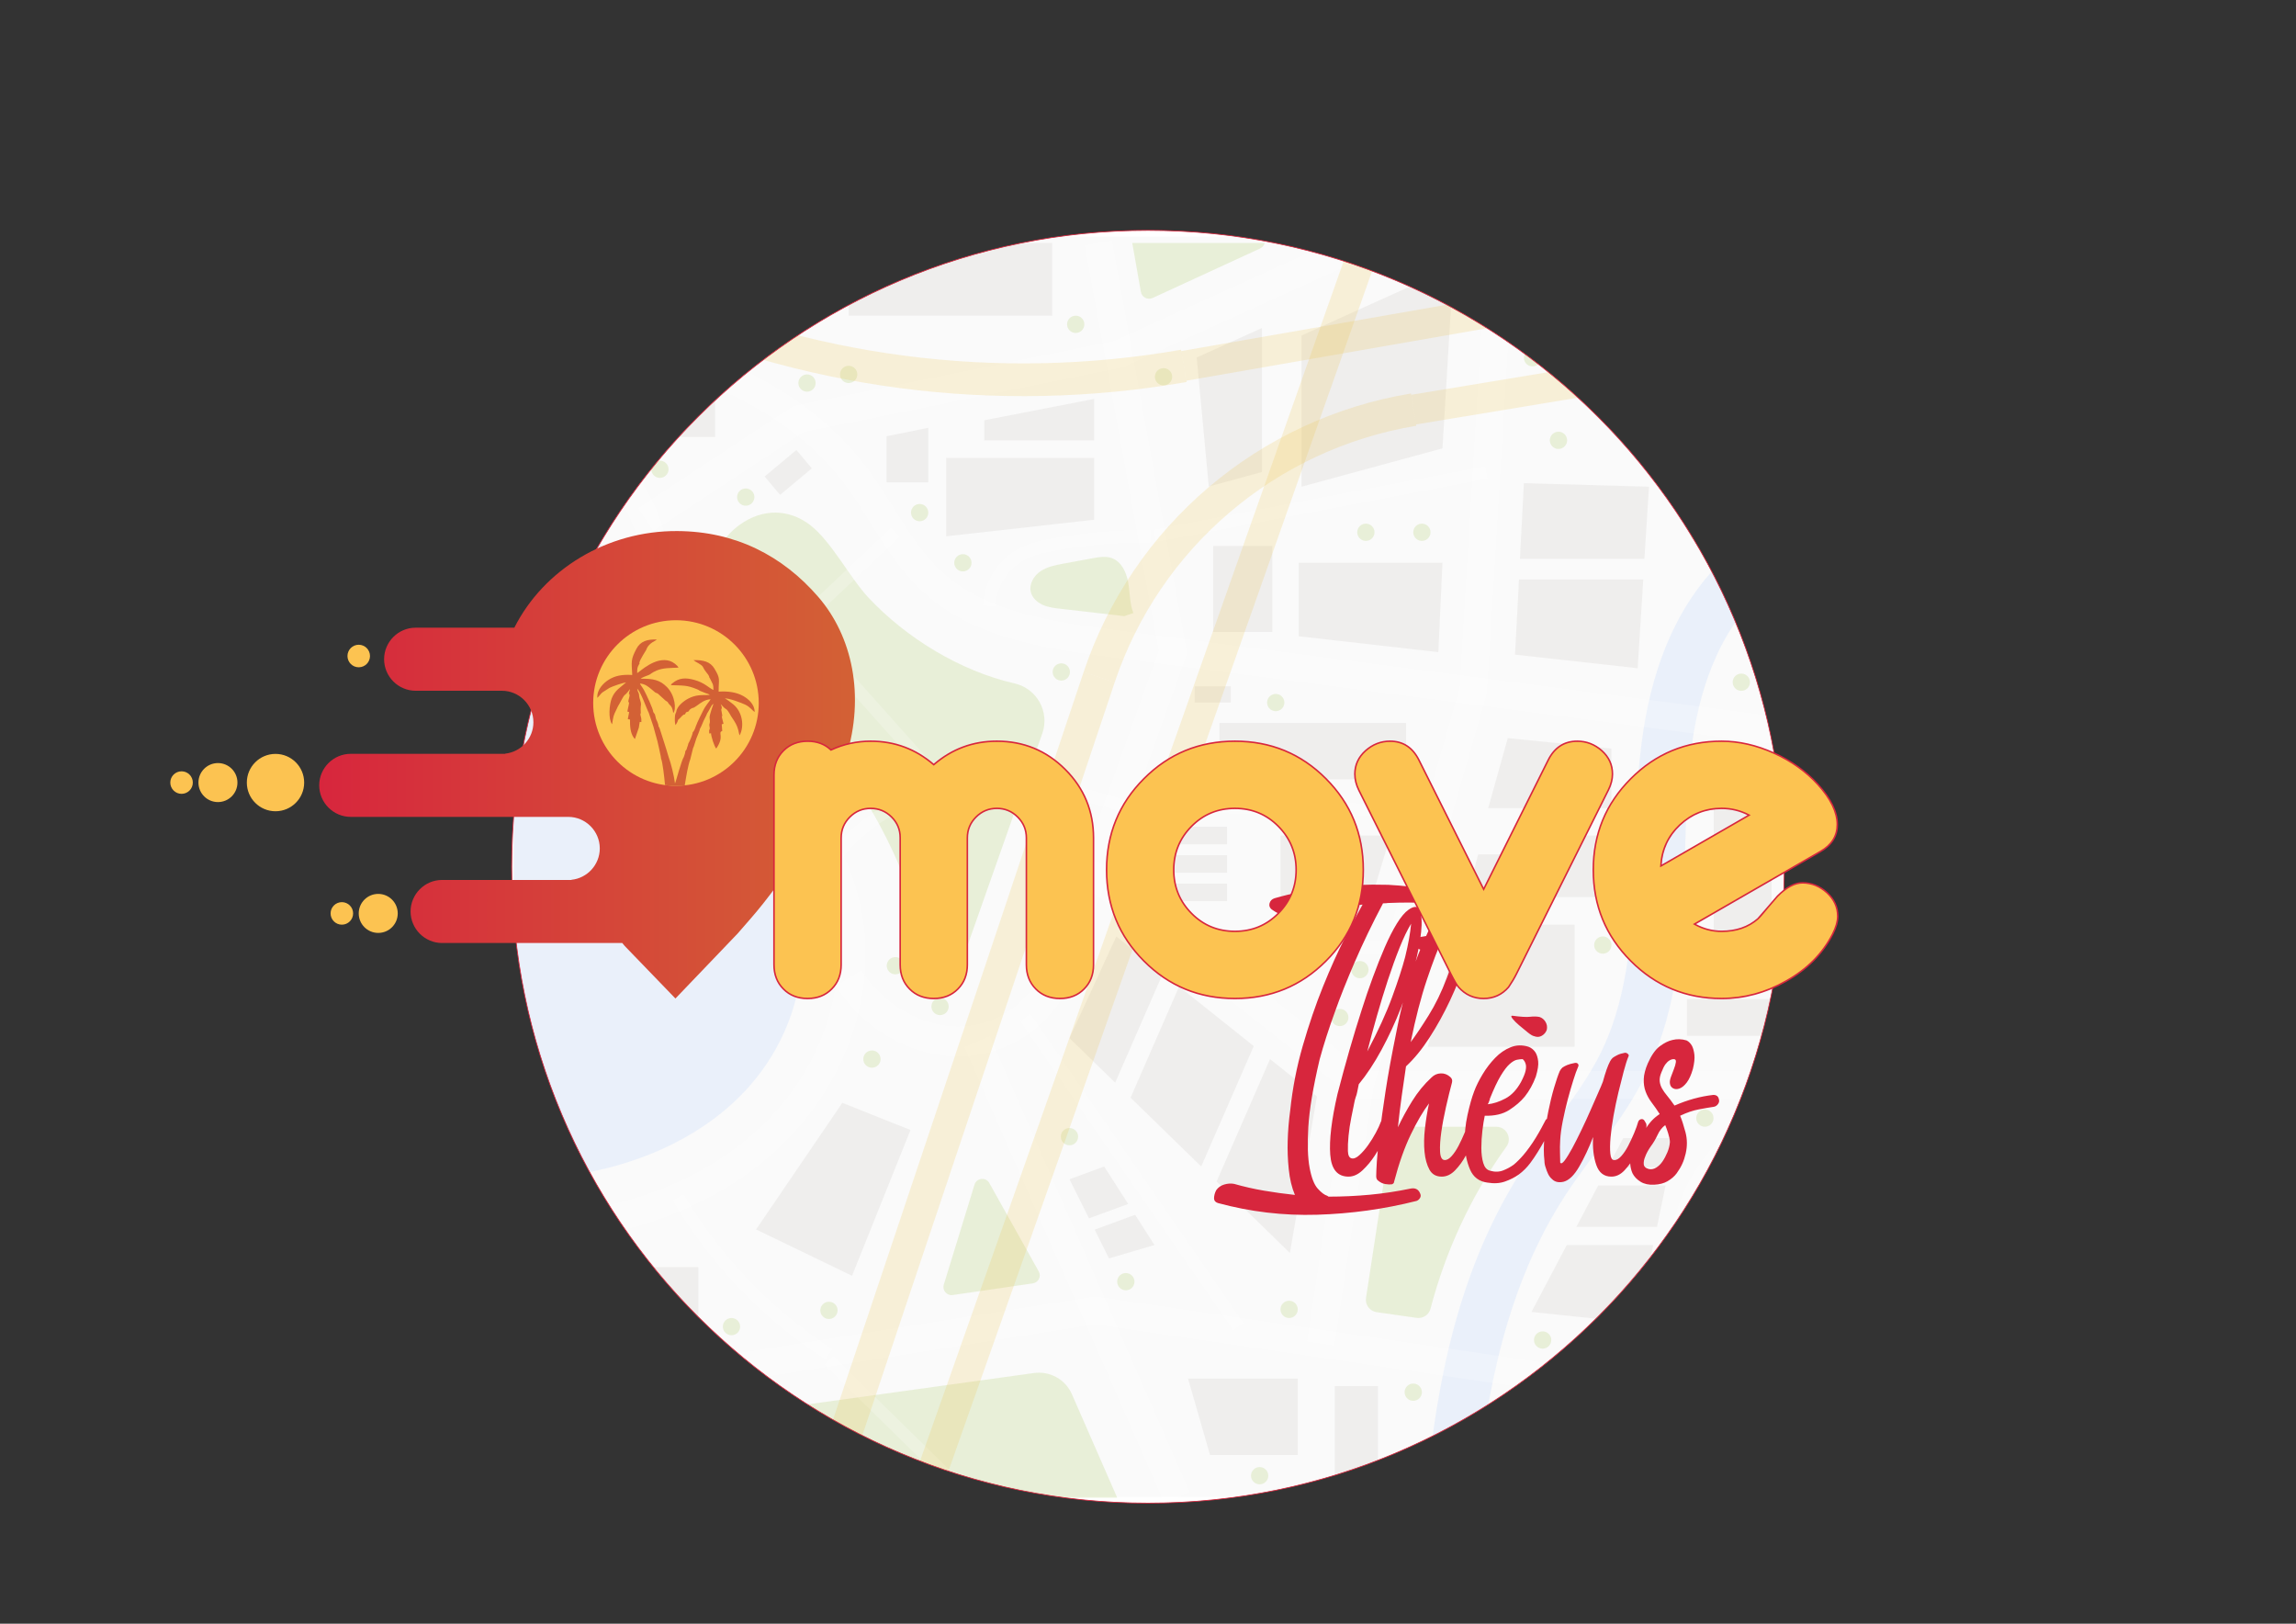 <?xml version="1.0" encoding="UTF-8"?>
<!DOCTYPE svg PUBLIC "-//W3C//DTD SVG 1.1//EN" "http://www.w3.org/Graphics/SVG/1.1/DTD/svg11.dtd">
<!-- Creator: CorelDRAW 2017 -->
<svg xmlns="http://www.w3.org/2000/svg" xml:space="preserve" width="297mm" height="210mm" version="1.1" style="shape-rendering:geometricPrecision; text-rendering:geometricPrecision; image-rendering:optimizeQuality; fill-rule:evenodd; clip-rule:evenodd"
viewBox="0 0 29700 21000"
 xmlns:xlink="http://www.w3.org/1999/xlink">
 <rect x="0" y="0" width="29700" height="21000" fill="#333333" stroke="none"/>
 <defs>
  <style type="text/css">
   <![CDATA[
    .str2 {stroke:#EFC64B;stroke-width:423.33;stroke-miterlimit:10;stroke-opacity:0.2}
    .str0 {stroke:white;stroke-width:388.06;stroke-miterlimit:10;stroke-opacity:0.2}
    .str1 {stroke:white;stroke-width:176.39;stroke-miterlimit:10;stroke-opacity:0.2}
    .str3 {stroke:#D7263D;stroke-width:10;stroke-miterlimit:22.926}
    .fil8 {fill:none}
    .fil4 {fill:none;fill-rule:nonzero}
    .fil11 {fill:#D36135}
    .fil10 {fill:#FCC351}
    .fil0 {fill:white}
    .fil12 {fill:#D7263D;fill-rule:nonzero}
    .fil13 {fill:#FCC351;fill-rule:nonzero}
    .fil1 {fill:#E6E6E6;fill-opacity:0.2}
    .fil2 {fill:#A3C654;fill-rule:nonzero;fill-opacity:0.2}
    .fil3 {fill:#ACCAFB;fill-rule:nonzero;fill-opacity:0.2}
    .fil6 {fill:#C3BFBC;fill-rule:nonzero;fill-opacity:0.2}
    .fil7 {fill:#EFC64B;fill-rule:nonzero;fill-opacity:0.2}
    .fil5 {fill:white;fill-rule:nonzero;fill-opacity:0.2}
    .fil9 {fill:url(#id1)}
   ]]>
  </style>
    <clipPath id="id0">
     <path d="M14850 2979.32c4545.68,0 8230.68,3685 8230.68,8230.68 0,4545.68 -3685,8230.68 -8230.68,8230.68 -4545.68,0 -8230.68,-3685 -8230.68,-8230.68 0,-4545.68 3685,-8230.68 8230.68,-8230.68z"/>
    </clipPath>
  <linearGradient id="id1" gradientUnits="userSpaceOnUse" x1="4129.22" y1="9891.14" x2="11059.29" y2="9891.14">
   <stop offset="0" style="stop-opacity:1; stop-color:#D7263D"/>
   <stop offset="1" style="stop-opacity:1; stop-color:#D36135"/>
  </linearGradient>
 </defs>
 <g id="Camada_x0020_1">
  <g id="_2850651245952">
   <circle class="fil0" cx="14850" cy="11210" r="8230.68"/>
   <g>
   </g>
   <g style="clip-path:url(#id0)">
    <g id="_2850651250688">
     <polygon class="fil1" points="6619.32,3060.56 23080.68,3060.56 23080.68,19359.45 6619.32,19359.45 "/>
     <path class="fil2" d="M13375.61 17757.87l-6427.04 889.37c-124.87,17.28 -230.01,81.99 -301.28,172.41l0 549.91 7803.95 0 -585.8 -1338.01c-83.35,-190.39 -283.51,-302.23 -489.83,-273.68z"/>
     <path class="fil3" d="M23080.68 7450.01c-70.51,41.39 -138.47,87.43 -203.05,137.59 -63.48,49.31 -124.41,103.42 -182.01,161.8 -208.84,211.67 -371.15,464.73 -495.8,740.14 -147.21,325.29 -241.47,678.62 -297.41,1031.61 -77.19,487.2 -91.22,991.62 -105.23,1496.05 -6.04,217.93 -12.11,435.88 -22.11,638.08 -18.58,375.74 -52.54,755.53 -123.58,1127.39 -72.89,381.58 -184.93,755.8 -359.04,1110.78 -186.51,380.23 -426.21,705.74 -666.13,1031.55 -132.05,179.33 -264.2,358.8 -378.49,534.64 -372,572.37 -627.79,1200.27 -806.96,1859.44 -182.83,672.65 -285.89,1373.44 -350.5,2079.64l-645.69 -58.32c68.17,-745.16 176.53,-1483.23 368.28,-2188.67 195.42,-718.92 477.43,-1408.41 890.86,-2044.54 129.95,-199.94 264.44,-382.57 398.82,-565.07 225.02,-305.58 449.82,-610.87 607.67,-932.66 145.12,-295.87 239.99,-615.53 303.11,-945.97 64.98,-340.18 96.21,-690.7 113.42,-1038.64 10.8,-218.37 16.46,-421.92 22.11,-625.4 14.57,-524.48 29.15,-1048.93 112.85,-1577.18 64.98,-410.11 174.55,-820.74 345.72,-1198.96 154.15,-340.6 358.53,-657.25 625.44,-927.78 75.72,-76.75 157.94,-149.54 245.56,-217.59 87.04,-67.58 178.81,-129.76 274.23,-185.77l327.93 557.84z"/>
     <path class="fil4 str0" d="M6695.22 15900.97c-16.01,0 -31.98,-0.1 -47.93,-0.25"/>
     <path class="fil5" d="M6662.67 5250.03c62.03,5.45 124.11,13.65 186.01,24.56 60.87,10.72 121.7,24.24 182.21,40.48 122.17,32.78 241.25,76.93 355.86,131.1 114.39,54.06 225.4,119.29 331.56,194.25 204.87,144.68 385.59,323.17 531.9,525.5 144.18,199.34 255.6,422.39 324.6,659.65 38.97,133.96 63.12,264.21 79.57,388.86 16.81,127.49 25.17,239.49 32.99,344.45 4.81,64.79 9.51,127.67 12.81,162.44 4.51,47.45 10.05,93.86 17.66,139.49 90.65,542.34 539.48,1042.67 1014.69,1572.32l0.36 -0.31 0.08 0.79c562.96,627.43 1201.05,1338.59 1402.49,2303.1 108.94,521.65 70.52,1071.68 -97.15,1593.6 -166.77,519.13 -461.84,1011.1 -867.15,1419.73 -366.75,369.74 -777.32,637.44 -1186.64,830.99 -535.14,253.04 -1067.64,378.92 -1496.04,440.51 -133.3,19.17 -266.56,33.59 -398.79,43.21 -134.67,9.78 -266.45,14.73 -394.35,14.73l-0.12 0 0 -357.02 0.12 0c123.94,0 247.31,-4.47 369.19,-13.33 124.36,-9.03 249.2,-22.54 373.61,-40.43 400.21,-57.53 896.88,-174.76 1393.99,-409.82 375.27,-177.45 751.15,-422.34 1085.96,-759.87 364.89,-367.89 630.47,-810.55 780.46,-1277.48 149.08,-464.09 183.58,-951.61 87.37,-1412.31 -182.06,-871.66 -785.62,-1544.51 -1318.26,-2138.14l-0.35 0.31 -0.08 -0.79c-511.29,-569.84 -994.22,-1108.11 -1101.73,-1751.23 -8.31,-49.75 -14.8,-105.28 -20.45,-164.59 -6.85,-71.99 -10.49,-120.79 -14.21,-170.8 -7.83,-105.19 -16.21,-217.39 -30.21,-323.53 -14.37,-108.97 -35.19,-221.85 -68.36,-335.87 -57.45,-197.51 -150.64,-383.8 -271.48,-550.87 -123.8,-171.2 -276.02,-321.75 -448.02,-443.21 -86.5,-61.08 -179.68,-115.52 -278.41,-162.19 -94.7,-44.76 -193.65,-81.38 -295.74,-108.78 -49.27,-13.22 -99.84,-24.41 -151.46,-33.5 -50.79,-8.95 -102.61,-15.76 -155.25,-20.38l30.76 -355.62z"/>
     <path class="fil3" d="M6647.29 15251.57c241.86,2.6 484.32,-14.57 723.18,-48.91 820.23,-117.93 1628.68,-447.08 2211.53,-1034.69 582.85,-587.59 910.6,-1453.4 741.59,-2262.62 -317.52,-1520.34 -2167.74,-2376.68 -2423.82,-3908.51 -52.22,-312.37 -32.76,-636.75 -121.23,-940.9 -130.93,-450.08 -509.16,-820.05 -962.88,-941.83 -55.38,-14.86 -111.64,-25.93 -168.37,-33.38l0 9170.84z"/>
     <path class="fil5" d="M6659.87 4120.13c325.6,23.19 650.78,54.49 974.2,101.23 325.69,47.07 648.46,109.56 966.39,194.81 521.45,139.8 1034.95,347.33 1496.93,632.33 418.47,258.15 793.64,579.3 1093.2,970.57 136.33,178.07 253.15,364.53 369.78,550.68 187.71,299.63 374.97,598.51 623.6,825.77 279.5,255.47 624.22,414.79 995,523.12 382.36,111.69 795.56,170.07 1195.51,222.45l8565.3 1121.81 -46.13 352.84 -8565.31 -1121.81c-413.67,-54.18 -841.83,-114.79 -1248.64,-233.62 -418.38,-122.23 -810.74,-305.12 -1136.21,-602.61 -287.52,-262.8 -486.78,-580.84 -686.52,-899.68 -112.62,-179.75 -225.42,-359.79 -350.21,-522.79 -272.31,-355.67 -614.44,-648.29 -996.72,-884.11 -429.27,-264.82 -910.51,-458.75 -1401.86,-590.48 -304.59,-81.67 -613.3,-141.48 -924.45,-186.44 -313.42,-45.29 -630.51,-75.77 -949.02,-98.45l25.16 -355.62z"/>
     <path class="fil2" d="M11233.24 7728.94c-238.14,-254.15 -479.97,-730.24 -757.21,-941.3 -268.47,-204.38 -606.89,-215.83 -905.36,-2.14 -384.3,275.16 -495.76,796.21 -283.64,1217.96 248.13,493.36 674.32,848.74 1058.68,1247.75 867.86,900.98 1447.12,2036.59 1689.74,3244.39 39.38,196.05 313.71,213.02 377.51,23.47l1069.46 -3032.3c98.52,-279.31 -68.83,-581.55 -358.2,-647.63 -711.01,-162.34 -1407.04,-593.75 -1890.98,-1110.2z"/>
     <polygon class="fil5" points="8253.11,6573.64 10257.27,5252.92 14412.34,4410.48 17568.15,2979.32 17714.96,3304.27 14526.8,4750.09 10397.86,5587.23 8450.26,6870.69 "/>
     <path class="fil4 str0" d="M10977.71 12649.57c251.26,407.59 678.71,702.85 1149.6,794.09 19.62,3.8 39.3,7.25 59.03,10.34 659.52,103.29 1296.11,-292.56 1520.35,-919.76"/>
     <polygon class="fil5" points="13538.21,12474.97 14988.4,8418.68 14031.75,3173.18 14382.69,3110.42 15356.51,8450.07 13875.17,12593.5 "/>
     <polygon class="fil5" points="12802.29,13399.21 15389.62,19298.43 15062.44,19440.68 12475.11,13541.46 "/>
     <polygon class="fil5" points="22890.85,18414.29 14163.58,17127.76 6675.26,18319.09 6619.32,17967.65 14163.99,16767.35 22942.58,18061.45 "/>
     <polygon class="fil5" points="19586.54,3152.26 19234.18,8965.18 17766.36,14069.17 17260.57,17404.5 16906.83,17351.5 17414.31,14004.99 17419.21,13982.67 18880.19,8902.49 19230.01,3131.34 "/>
     <polygon class="fil5" points="9161.56,9057.33 11526.74,6825.43 11637.96,6942.69 9272.77,9174.59 "/>
     <path class="fil5" d="M10682.83 11131.17c184.42,-295.19 444.7,-530.37 744.89,-704.49 323.74,-187.78 694.1,-304.53 1065.5,-348.87 354.53,-42.32 710.39,-25.91 1062.22,27.89 350.14,53.53 695.94,143.99 1032.26,250.26l-48.94 154.67c-329.36,-104.07 -667.16,-192.52 -1007.47,-244.56 -338.62,-51.79 -680.2,-67.68 -1019,-27.24 -350.41,41.82 -699.17,151.6 -1003.21,327.94 -278.03,161.27 -518.61,378.32 -688.34,649.97l-137.91 -85.57z"/>
     <polygon class="fil5" points="10428.68,8053.61 12299.92,10148.57 12178.54,10256.34 10307.3,8161.38 "/>
     <polygon class="fil6" points="14152.93,6722.17 12239.23,6935.96 12239.23,5922.15 14152.93,5922.15 "/>
     <polygon class="fil6" points="12732.05,5435.33 12732.05,5694.97 14152.93,5694.97 14152.93,5159.46 "/>
     <polygon class="fil6" points="12008.07,6238.6 11467.11,6238.6 11467.11,5642.23 12008.07,5533.14 "/>
     <path class="fil2" d="M14594.22 7533.73c-22.99,-131.81 -88.57,-272.24 -215.18,-316.42 -77.63,-27.08 -162.91,-12.46 -243.81,2.44 -124.87,23.01 -249.76,46.01 -374.65,69.03 -104.2,19.2 -211.66,39.68 -299.69,98.52 -88.02,58.83 -152.14,166.8 -126.66,269.39 18.95,76.32 83.45,134.89 155.5,166.81 72.04,31.91 151.75,41.28 230.05,50.28 250.99,28.85 501.98,57.69 752.96,86.54l69.72 8.56c39.49,-13.5 78.98,-27 118.47,-40.5 -48.8,-124.61 -43.72,-262.85 -66.71,-394.65z"/>
     <path class="fil5" d="M12714.62 7834.51c5.67,-151.64 53.69,-299.8 133.54,-427.61 79.97,-127.99 192.13,-236.34 325.91,-308.12 71.19,-38.2 146.29,-65.86 223.1,-87.43 73.24,-20.58 149.55,-35.75 225.72,-49.49 209.98,-37.88 419.96,-65.67 628.95,-83.26 208.79,-17.59 420.35,-25.31 633.67,-23.11l-1.27 161.65c-204.65,-2.13 -411.34,5.6 -619.06,23.1 -207.51,17.47 -412.41,44.42 -613.7,80.73 -70.02,12.62 -140.67,26.71 -210.46,46.32 -66.25,18.6 -130.4,42.13 -190.04,74.13 -108.35,58.14 -199.54,146.42 -264.91,251.05 -65.47,104.81 -104.81,225.34 -109.39,347.75l-162.06 -5.71z"/>
     <polygon class="fil6" points="13610.6,4083.01 10977.71,4083.01 10977.71,3141.8 13610.6,3141.8 "/>
     <polygon class="fil6" points="10010.05,3782.8 9315.47,3782.8 9315.47,3141.8 10010.05,3141.8 "/>
     <polygon class="fil6" points="9017.62,3782.8 8323.04,3782.8 8323.04,3141.8 9017.62,3141.8 "/>
     <polygon class="fil6" points="8025.19,3782.8 7330.6,3782.8 7330.6,3141.8 8025.19,3141.8 "/>
     <path class="fil5" d="M9214.54 4685.04c197.61,-69.25 401.48,-143.06 584.76,-241.32 178.15,-95.51 337.36,-214.54 452.51,-376.13 60.15,-84.42 105.94,-177.66 139.96,-275.53 38.48,-110.67 62.25,-228.15 74.93,-346.24 5.46,-50.89 8.97,-101.1 10.94,-150.7 2.04,-51.52 2.57,-102.38 2.03,-152.69l162.06 -1.27c0.59,54.09 0.05,107.63 -2.03,160.31 -2.16,54.6 -5.89,108.51 -11.57,161.46 -13.82,128.68 -40.18,258.01 -83.19,381.74 -39.09,112.44 -91.75,219.63 -160.94,316.74 -131.7,184.8 -309.85,318.83 -507.8,424.95 -192.83,103.38 -403.9,179.84 -608.28,251.46l-53.38 -152.78z"/>
     <path class="fil2" d="M10439.06 4842.47c-61.77,0 -111.85,49.96 -111.85,111.57 0,61.61 50.08,111.57 111.85,111.57 61.77,0 111.86,-49.96 111.86,-111.57 0,-61.61 -50.09,-111.57 -111.86,-111.57z"/>
     <path class="fil2" d="M10977.71 4730.9c-61.77,0 -111.84,49.96 -111.84,111.57 0,61.62 50.07,111.57 111.84,111.57 61.77,0 111.86,-49.95 111.86,-111.57 0,-61.61 -50.09,-111.57 -111.86,-111.57z"/>
     <path class="fil2" d="M13915.07 4083.01c-61.77,0 -111.86,49.95 -111.86,111.57 0,61.61 50.09,111.56 111.86,111.56 61.77,0 111.85,-49.95 111.85,-111.56 0,-61.62 -50.08,-111.57 -111.85,-111.57z"/>
     <path class="fil2" d="M9292.73 4282.61c-61.78,0 -111.85,49.96 -111.85,111.57 0,61.62 50.07,111.57 111.85,111.57 61.77,0 111.85,-49.95 111.85,-111.57 0,-61.61 -50.08,-111.57 -111.85,-111.57z"/>
     <path class="fil2" d="M6860.46 3235.78c-61.78,0 -111.86,49.96 -111.86,111.57 0,61.61 50.08,111.57 111.86,111.57 61.77,0 111.84,-49.96 111.84,-111.57 0,-61.61 -50.07,-111.57 -111.84,-111.57z"/>
     <path class="fil2" d="M8536.2 5957.63c-61.77,0 -111.85,49.95 -111.85,111.57 0,61.61 50.08,111.56 111.85,111.56 61.77,0 111.86,-49.95 111.86,-111.56 0,-61.62 -50.09,-111.57 -111.86,-111.57z"/>
     <path class="fil2" d="M9646.59 6317.5c-61.77,0 -111.85,49.94 -111.85,111.56 0,61.61 50.08,111.56 111.85,111.56 61.78,0 111.85,-49.95 111.85,-111.56 0,-61.62 -50.07,-111.56 -111.85,-111.56z"/>
     <path class="fil2" d="M15050.91 4761.43c-61.77,0 -111.86,49.94 -111.86,111.56 0,61.62 50.09,111.57 111.86,111.57 61.77,0 111.85,-49.95 111.85,-111.57 0,-61.62 -50.08,-111.56 -111.85,-111.56z"/>
     <path class="fil2" d="M17668.24 6772.5c-61.78,0 -111.86,49.95 -111.86,111.56 0,61.61 50.08,111.57 111.86,111.57 61.77,0 111.84,-49.96 111.84,-111.57 0,-61.61 -50.07,-111.56 -111.84,-111.56z"/>
     <path class="fil2" d="M18392.93 6772.5c-61.78,0 -111.86,49.95 -111.86,111.56 0,61.61 50.08,111.57 111.86,111.57 61.77,0 111.84,-49.96 111.84,-111.57 0,-61.61 -50.07,-111.56 -111.84,-111.56z"/>
     <path class="fil2" d="M16502.28 8975.01c-61.78,0 -111.85,49.94 -111.85,111.57 0,61.61 50.07,111.56 111.85,111.56 61.77,0 111.86,-49.95 111.86,-111.56 0,-61.63 -50.09,-111.57 -111.86,-111.57z"/>
     <path class="fil2" d="M20733.22 12111.42c-61.77,0 -111.86,49.95 -111.86,111.57 0,61.62 50.09,111.56 111.86,111.56 61.77,0 111.85,-49.94 111.85,-111.56 0,-61.62 -50.08,-111.57 -111.85,-111.57z"/>
     <path class="fil2" d="M22524.89 8711.71c-61.77,0 -111.86,49.96 -111.86,111.57 0,61.61 50.09,111.57 111.86,111.57 61.78,0 111.85,-49.96 111.85,-111.57 0,-61.61 -50.07,-111.57 -111.85,-111.57z"/>
     <path class="fil2" d="M19824.17 4515.48c-61.78,0 -111.86,49.94 -111.86,111.56 0,61.62 50.08,111.56 111.86,111.56 61.77,0 111.84,-49.94 111.84,-111.56 0,-61.62 -50.07,-111.56 -111.84,-111.56z"/>
     <path class="fil2" d="M20159.72 5583.4c-61.77,0 -111.85,49.95 -111.85,111.57 0,61.61 50.08,111.57 111.85,111.57 61.77,0 111.86,-49.96 111.86,-111.57 0,-61.62 -50.09,-111.57 -111.86,-111.57z"/>
     <path class="fil2" d="M22413.03 5583.4c-61.77,0 -111.84,49.95 -111.84,111.57 0,61.61 50.07,111.57 111.84,111.57 61.78,0 111.86,-49.96 111.86,-111.57 0,-61.62 -50.08,-111.57 -111.86,-111.57z"/>
     <path class="fil2" d="M21974.85 6782.24c-61.77,0 -111.86,49.96 -111.86,111.57 0,61.61 50.09,111.57 111.86,111.57 61.77,0 111.85,-49.96 111.85,-111.57 0,-61.61 -50.08,-111.57 -111.85,-111.57z"/>
     <path class="fil2" d="M22636.74 12532.01c-61.77,0 -111.85,49.96 -111.85,111.57 0,61.61 50.08,111.57 111.85,111.57 61.77,0 111.86,-49.96 111.86,-111.57 0,-61.61 -50.09,-111.57 -111.86,-111.57z"/>
     <path class="fil2" d="M11896.21 6518.19c-61.77,0 -111.84,49.95 -111.84,111.56 0,61.62 50.07,111.56 111.84,111.56 61.77,0 111.86,-49.94 111.86,-111.56 0,-61.61 -50.09,-111.56 -111.86,-111.56z"/>
     <path class="fil2" d="M12455.47 7167.29c-61.77,0 -111.85,49.96 -111.85,111.57 0,61.62 50.08,111.57 111.85,111.57 61.78,0 111.85,-49.95 111.85,-111.57 0,-61.61 -50.07,-111.57 -111.85,-111.57z"/>
     <path class="fil2" d="M13728.42 8579.11c-61.78,0 -111.86,49.95 -111.86,111.57 0,61.61 50.08,111.56 111.86,111.56 61.77,0 111.85,-49.95 111.85,-111.56 0,-61.62 -50.08,-111.57 -111.85,-111.57z"/>
     <path class="fil2" d="M11582.35 12378.48c-61.77,0 -111.86,49.96 -111.86,111.57 0,61.62 50.09,111.57 111.86,111.57 61.77,0 111.85,-49.95 111.85,-111.57 0,-61.61 -50.08,-111.57 -111.85,-111.57z"/>
     <path class="fil2" d="M14563.23 16464.79c-61.77,0 -111.86,49.95 -111.86,111.56 0,61.62 50.09,111.57 111.86,111.57 61.77,0 111.85,-49.95 111.85,-111.57 0,-61.61 -50.08,-111.56 -111.85,-111.56z"/>
     <path class="fil2" d="M10722.99 16836c-61.78,0 -111.85,49.95 -111.85,111.56 0,61.62 50.07,111.57 111.85,111.57 61.77,0 111.85,-49.95 111.85,-111.57 0,-61.61 -50.08,-111.56 -111.85,-111.56z"/>
     <path class="fil2" d="M9462.11 17046.22c-61.77,0 -111.86,49.95 -111.86,111.57 0,61.61 50.09,111.57 111.86,111.57 61.77,0 111.85,-49.96 111.85,-111.57 0,-61.62 -50.08,-111.57 -111.85,-111.57z"/>
     <path class="fil2" d="M7078.63 17483.76c-61.77,0 -111.84,49.95 -111.84,111.56 0,61.62 50.07,111.57 111.84,111.57 61.77,0 111.86,-49.95 111.86,-111.57 0,-61.61 -50.09,-111.56 -111.86,-111.56z"/>
     <path class="fil2" d="M16675.52 16823.09c-61.77,0 -111.86,49.95 -111.86,111.56 0,61.62 50.09,111.57 111.86,111.57 61.77,0 111.85,-49.95 111.85,-111.57 0,-61.61 -50.08,-111.56 -111.85,-111.56z"/>
     <path class="fil2" d="M18281.07 17894.12c-61.78,0 -111.85,49.96 -111.85,111.57 0,61.61 50.07,111.57 111.85,111.57 61.78,0 111.86,-49.96 111.86,-111.57 0,-61.61 -50.08,-111.57 -111.86,-111.57z"/>
     <path class="fil2" d="M19954.79 17219.3c-61.78,0 -111.85,49.96 -111.85,111.57 0,61.61 50.07,111.57 111.85,111.57 61.77,0 111.86,-49.96 111.86,-111.57 0,-61.61 -50.09,-111.57 -111.86,-111.57z"/>
     <path class="fil2" d="M21589.87 18541.86c-61.78,0 -111.85,49.96 -111.85,111.57 0,61.61 50.07,111.57 111.85,111.57 61.77,0 111.85,-49.96 111.85,-111.57 0,-61.61 -50.08,-111.57 -111.85,-111.57z"/>
     <path class="fil2" d="M16294.17 18974.01c-61.78,0 -111.86,49.95 -111.86,111.56 0,61.62 50.08,111.57 111.86,111.57 61.77,0 111.85,-49.95 111.85,-111.57 0,-61.61 -50.08,-111.56 -111.85,-111.56z"/>
     <path class="fil2" d="M11279.12 13586.01c-61.77,0 -111.85,49.96 -111.85,111.57 0,61.62 50.08,111.57 111.85,111.57 61.77,0 111.86,-49.95 111.86,-111.57 0,-61.61 -50.09,-111.57 -111.86,-111.57z"/>
     <path class="fil2" d="M22053.55 14349.57c-61.78,0 -111.85,49.95 -111.85,111.56 0,61.62 50.07,111.57 111.85,111.57 61.77,0 111.85,-49.95 111.85,-111.57 0,-61.61 -50.08,-111.56 -111.85,-111.56z"/>
     <path class="fil2" d="M22636.74 14909.11c-61.77,0 -111.85,49.94 -111.85,111.57 0,61.61 50.08,111.55 111.85,111.55 61.77,0 111.86,-49.94 111.86,-111.55 0,-61.63 -50.09,-111.57 -111.86,-111.57z"/>
     <path class="fil2" d="M17330.97 13048.17c-61.77,0 -111.86,49.95 -111.86,111.57 0,61.61 50.09,111.57 111.86,111.57 61.77,0 111.85,-49.96 111.85,-111.57 0,-61.62 -50.08,-111.57 -111.85,-111.57z"/>
     <path class="fil2" d="M13834.3 14589.38c-61.78,0 -111.86,49.95 -111.86,111.57 0,61.61 50.08,111.57 111.86,111.57 61.77,0 111.85,-49.96 111.85,-111.57 0,-61.62 -50.08,-111.57 -111.85,-111.57z"/>
     <path class="fil2" d="M16451.81 12477.87c-61.77,0 -111.85,49.95 -111.85,111.56 0,61.62 50.08,111.57 111.85,111.57 61.78,0 111.85,-49.95 111.85,-111.57 0,-61.61 -50.07,-111.56 -111.85,-111.56z"/>
     <path class="fil2" d="M17591.28 12429.19c-61.77,0 -111.85,49.96 -111.85,111.57 0,61.62 50.08,111.57 111.85,111.57 61.78,0 111.85,-49.95 111.85,-111.57 0,-61.61 -50.07,-111.57 -111.85,-111.57z"/>
     <path class="fil2" d="M15153.55 9999.11c-61.77,0 -111.86,49.95 -111.86,111.57 0,61.62 50.09,111.56 111.86,111.56 61.77,0 111.85,-49.94 111.85,-111.56 0,-61.62 -50.08,-111.57 -111.85,-111.57z"/>
     <path class="fil2" d="M12159.91 12905.89c-61.77,0 -111.85,49.95 -111.85,111.56 0,61.62 50.08,111.57 111.85,111.57 61.77,0 111.86,-49.95 111.86,-111.57 0,-61.61 -50.09,-111.56 -111.86,-111.56z"/>
     <polygon class="fil6" points="9891.01,6162.77 10090.51,6400.54 10501.43,6057.5 10301.94,5819.73 "/>
     <polygon class="fil5" points="14923.8,6850.65 19213.09,6030.58 19243.61,6189.68 14954.31,7009.75 "/>
     <path class="fil5" d="M19429.46 3964.52c248.34,-14.16 498.09,21.9 731.8,102.18 233.71,80.29 452.88,205.43 640.06,369.36 242.5,212.39 416.42,470.37 590.71,728.88 127.05,188.46 254.34,377.26 405.11,538.92 142.74,153.04 309.23,283.53 490.34,394.54 205.44,125.92 427.59,225.79 654.27,304.45l-0.07 0.21 15.36 5.3 0.14 -0.42 16.86 5.73 -114.65 337.5 -16.86 -5.74 -0.7 -0.69 -16.83 -5.8 -0.7 0c-251.97,-87.44 -497.99,-197.87 -724.17,-336.52 -206.09,-126.31 -397.5,-276.9 -564.44,-455.9 -168.37,-180.54 -304.34,-382.21 -440.08,-583.54 -161.23,-239.15 -322.13,-477.82 -529.18,-659.16 -150.98,-132.23 -329.5,-233.76 -521.22,-299.63 -191.7,-65.85 -395.21,-95.51 -596.18,-84.05l-19.57 -355.62z"/>
     <polygon class="fil5" points="14173.31,11115.53 17652.88,13852.97 22916.72,13852.97 22916.72,14209.99 17529.48,14209.99 13952.4,11395.83 "/>
     <path class="fil2" d="M19355.63 14573.09l-1207.29 -0.39c-80.06,-0.03 -148.14,58.28 -160.24,137.23l-317.98 2076.34c-13.6,88.83 48.05,171.68 137.23,184.41l517.76 73.89c81.3,11.61 158.63,-39.22 179.36,-118.47 195.75,-748.17 528.86,-1468.43 981.95,-2096.37 77.36,-107.23 1.66,-256.6 -130.79,-256.64z"/>
     <path class="fil2" d="M19885.87 3141.8l-24.58 309.51c-7.38,92.9 59.12,176.14 151.8,187.89 486.25,61.67 927.01,384.94 1259.02,752.06 116.53,128.86 228.12,276.13 391.81,334.94 150.78,54.17 317.3,22.47 474.26,-9.79l778.54 -159.99 0 -1414.62 -3030.85 0z"/>
     <path class="fil5" d="M8842.43 15444.26c236.59,402.23 521.2,776.47 844.99,1113.55 323.67,336.94 686.41,636.56 1079.41,889.66l-87.69 136.29c-403.68,-259.98 -776.25,-567.71 -1108.65,-913.75 -332.28,-345.9 -624.58,-730.37 -867.87,-1143.98l139.81 -81.77z"/>
     <polygon class="fil5" points="14522.95,10331.99 18606.94,10410.1 18604.39,10571.74 14520.4,10493.63 "/>
     <path class="fil5" d="M22952.94 14429.06c-241.48,120.62 -461.57,285.69 -645.1,484.05 -178.66,193.11 -322.29,417.61 -416.74,663.11 -135.07,351.06 -175.88,732.26 -216.55,1112.32 -11.15,104.21 -22.31,208.39 -33.66,299.65 -51.62,414.61 -134.17,826.29 -246.31,1230.68 -112.21,404.63 -253.71,800.52 -423.17,1183.33l-148.72 -65.28c166.83,-376.9 305.79,-765.36 415.55,-1161.16 109.53,-394.96 190.37,-798.78 241.22,-1207.22 13.3,-106.85 23.48,-201.95 33.66,-297.11 41.84,-390.97 83.81,-783.12 226.08,-1152.9 101.99,-265.07 256.77,-507.15 449.16,-715.09 196.43,-212.29 432.56,-389.26 692.14,-518.91l72.44 144.53z"/>
     <polygon class="fil6" points="16799.4,8229.2 18605.66,8434.37 18659.18,7278.86 16799.4,7278.86 "/>
     <polygon class="fil6" points="16457.75,8172.41 15693.08,8172.41 15693.08,7060.8 16457.75,7060.8 "/>
     <polygon class="fil6" points="16323.71,4242.04 15479.96,4623.51 15636.14,6292.1 16323.71,6105.09 "/>
     <polygon class="fil6" points="16835.83,4339.47 16835.83,6294.75 18659.18,5798.84 18800.55,3451.22 "/>
     <polygon class="fil6" points="9250.4,5651.69 8756.89,5651.69 8756.89,5159.46 9250.4,5159.46 "/>
     <polygon class="fil6" points="8404.39,5446.29 7910.88,5446.29 7910.88,4954.04 8404.39,4954.04 "/>
     <polygon class="fil6" points="7577.35,5200.17 7083.85,5200.17 7083.85,4707.92 7577.35,4707.92 "/>
     <polygon class="fil6" points="22168.32,12056.24 22916.72,12056.24 22916.72,9946.65 22168.32,9946.65 "/>
     <polygon class="fil6" points="22916.72,13397.74 21821.24,13397.74 21821.24,12921.72 22916.72,12921.72 "/>
     <polygon class="fil6" points="19517.52,11958.88 19517.52,11050.13 19120.51,11050.13 18469.73,13538.38 20367.83,13538.38 20367.83,11958.88 "/>
     <polygon class="fil6" points="19503.9,9546.36 19250.66,10451.87 20845.07,10451.87 20845.07,9681.12 "/>
     <polygon class="fil6" points="20845.07,11601.87 20047.87,11601.87 20047.87,10806.72 20845.07,10806.72 "/>
     <path class="fil2" d="M14645.99 3141.8l111.6 632.48c12.33,69.9 87.66,109.22 152.27,79.48l1388.93 -639.4c33.97,-15.64 53.5,-42.89 60.31,-72.56l-1713.11 0z"/>
     <polygon class="fil6" points="15041.69,12591.17 14440.34,12111.42 13834.3,13426.37 14425.53,14002.59 "/>
     <polygon class="fil6" points="16218.02,13529.6 15252.26,12759.15 14624.69,14196.7 15538.14,15086.92 "/>
     <polygon class="fil6" points="16428.58,13697.58 15737.31,15281.04 16685.52,16205.15 17035.31,14181.61 "/>
     <polygon class="fil6" points="15367.69,17829.21 15652.41,18817.82 16787.37,18817.82 16787.37,17829.21 "/>
     <polygon class="fil6" points="17824.38,19093.69 17265.9,19093.69 17265.9,17926.58 17824.38,17926.58 "/>
     <polygon class="fil6" points="18187.73,10080.85 15774.43,10080.85 15774.43,9350.6 18187.73,9350.6 "/>
     <polygon class="fil6" points="15920.85,9086.58 15454.47,9086.58 15454.47,8875.61 15920.85,8875.61 "/>
     <polygon class="fil6" points="16766.87,10806.72 16563.66,10806.72 16563.66,11921.01 17650.84,11921.01 17987.07,10806.72 "/>
     <polygon class="fil6" points="15183.3,10693.12 15183.3,10920.31 15872.05,10920.31 15872.05,10693.12 "/>
     <polygon class="fil6" points="15183.3,11060.36 15183.3,11287.54 15872.05,11287.54 15872.05,11060.36 "/>
     <polygon class="fil6" points="15183.3,11427.59 15183.3,11654.78 15872.05,11654.78 15872.05,11427.59 "/>
     <line class="fil4 str1" x1="15333.72" y1="12255.5" x2="18066.56" y2= "12255.5" />
     <path class="fil2" d="M12605.88 15321.17l-397.5 1294.14c-22.51,73.32 39.2,145.04 115.27,133.96l1036.8 -151.02c72.57,-10.57 112.06,-90.36 76.33,-154.24l-639.31 -1143.14c-44.94,-80.36 -164.57,-67.69 -191.59,20.3z"/>
     <polygon class="fil5" points="21383.12,5284.56 22904.32,5049.87 22929.11,5209.62 21407.92,5444.31 "/>
     <polygon class="fil6" points="21271.47,7227.45 21330.44,6294.75 19712.31,6249.11 19661.02,7227.45 "/>
     <polygon class="fil6" points="19648.72,7494.59 19597.75,8466.83 21184.01,8643.02 21256.63,7494.59 "/>
     <polygon class="fil6" points="21593.73,15097.91 21672.1,14720.3 20996.92,14720.3 20797.57,15097.91 "/>
     <polygon class="fil6" points="21433.74,15868.73 21545.02,15332.59 20673.68,15332.59 20390.64,15868.73 "/>
     <polygon class="fil6" points="20266.75,16103.41 19810.4,16967.85 21175.88,17111.14 21385.03,16103.41 "/>
     <polygon class="fil6" points="22227.65,16717.46 22916.72,16717.46 22916.72,15332.59 22227.65,15332.59 "/>
     <polygon class="fil6" points="22916.72,17547.32 21941.7,17547.32 21941.7,17121.94 22916.72,17121.94 "/>
     <polygon class="fil5" points="10779.87,17537.64 12588.97,19311.88 12475.2,19427.24 10666.1,17653.01 "/>
     <polygon class="fil5" points="8582.72,17961.21 8425.7,19378.44 8264.26,19360.68 8421.29,17943.46 "/>
     <polygon class="fil5" points="13329.96,13113.78 16085.21,17111.83 15951.74,17203.74 13196.49,13205.69 "/>
     <polygon class="fil6" points="20638.99,18996.32 19605.88,18996.32 19605.88,18388.43 20638.99,18388.43 "/>
     <polygon class="fil6" points="21867.34,18574.4 21625.45,19369.56 22611.61,19369.56 22575.06,18692.38 "/>
     <polygon class="fil6" points="9033.47,17281.59 6858.79,17281.59 6858.79,16389.06 9033.47,16389.06 "/>
     <polygon class="fil6" points="10896.18,14263.22 9780.29,15900.97 11021.77,16500.38 11777.59,14614.83 "/>
     <line class="fil4 str2" x1="10661.09" y1="19369.56" x2="14218.37" y2= "8758.2" />
     <path class="fil4 str2" d="M14218.37 8758.2c608.77,-1816 2174.13,-3147.55 4068.07,-3460.46"/>
     <polygon class="fil7" points="18255.17,5106.05 22885.45,4341.05 22947.98,4724.43 18317.71,5489.43 "/>
     <polygon class="fil7" points="11756.73,19304.9 17486.83,3077.14 17854.41,3206.45 12124.31,19434.22 "/>
     <polygon class="fil7" points="22950.27,3597.32 15347.3,4923.73 15280.19,4540.35 22883.16,3213.94 "/>
     <path class="fil4 str2" d="M15313.74 4732.04c-2419.52,422.11 -4910.6,96.95 -7139.77,-931.94"/>
     <line class="fil4 str2" x1="8173.97" y1="3800.1" x2="6747.72" y2= "3141.8" />
     <polygon class="fil6" points="14159.63,15903.62 14345.26,16275.46 14933.84,16102.36 14683.26,15711.36 "/>
     <polygon class="fil6" points="14593.57,15571.4 14283.08,15086.92 13834.3,15251.85 14086.7,15757.49 "/>
    </g>
   </g>
   <path class="fil8 str3" d="M14850 2979.32c4545.68,0 8230.68,3685 8230.68,8230.68 0,4545.68 -3685,8230.68 -8230.68,8230.68 -4545.68,0 -8230.68,-3685 -8230.68,-8230.68 0,-4545.68 3685,-8230.68 8230.68,-8230.68z"/>
   <path class="fil9" d="M8737.11 12914.04l803.79 -839.32c56.45,-65.27 102.31,-118 157.34,-180.67 447.83,-509.98 1026.09,-1388.98 1246.64,-2102.17 246.85,-798.26 79.55,-1563.61 -360.35,-2072.11 -459.52,-531.18 -1070.32,-847.42 -1823.04,-851.48 -911.46,-4.92 -1728.66,497.64 -2108.18,1249.87l-1276.89 0c-224.3,0 -407.82,183.51 -407.82,407.81l0 0.01c0,224.3 183.52,407.81 407.82,407.81l1056.56 0 59.03 0c224.29,0 407.81,183.52 407.81,407.82l0 0c0,209.7 -160.41,383.73 -364.57,405.5l0.71 2.31 -1998.93 0c-224.3,0 -407.81,183.52 -407.81,407.82l0 0c0,224.3 183.51,407.82 407.81,407.82l2341.94 0 192.65 0 279.11 0c224.3,0 407.81,183.51 407.81,407.81l0 0c0,210.71 -161.94,385.41 -367.51,405.81l1.45 2.01 -1673.55 0c-224.3,0 -407.82,183.51 -407.82,407.81l0 0.01c0,224.3 183.52,407.81 407.82,407.81l2330.52 0c10.76,12.76 21.48,25.66 32.13,38.72l655.53 679z"/>
   <circle class="fil10" cx="8744.11" cy="9092.51" r="1070.75"/>
   <path class="fil11" d="M8263.64 9410.81l11.34 -72.56c8.75,-5.01 11.24,2.79 21.6,-0.14 1.68,-64.12 -7.74,-61.42 -11.28,-88.06 -7.77,-58.2 9.74,29.86 1.85,-78.02 -1.41,-19.36 4.21,-50.42 4.55,-61.03 1.12,-34.37 -20.96,-75.15 -22.87,-103.7 -4.57,-67.9 -15.35,-33.73 -26.64,-100.97 49.3,42.63 129.3,280.79 148.72,309.17l61.85 182.92c15.32,61.53 36.11,127.51 51.93,189.35 16.97,66.35 27.44,126.59 42.51,194.21l4.43 30.68c18.63,38.46 41.1,232.15 50.83,341.32 41.81,4.68 81.84,8.2 129.16,9.28 47.32,1.08 78.7,0 126.08,-5.95 18.69,-115.4 41.03,-254.98 71.47,-337.12l35.71 -143.05c8.7,-10.36 32.46,-98.5 42.47,-124.84 9.25,-24.33 46.53,-108.79 48.05,-129.13 15.97,-24.31 29.58,-63.1 43.39,-94.65 15.92,-36.38 36.6,-68.18 48.34,-101.58 9.44,-12.39 26.09,-44.1 36.4,-62.46 17.63,-31.44 21.67,-45.58 45.82,-62.14 -0.7,3.58 -49.05,132.59 -50.74,175.42 -0.64,15.98 4.95,31.03 4.6,52.62 -0.5,30.71 -11.76,32.8 -6.4,56.65 12.99,57.71 -5.95,38.33 -3.34,71.64 3.43,43.96 -5.63,16.7 15.23,32.08 2.27,-10.35 -11.76,-5.66 8.23,-9.6 3,49.23 42.18,171.17 67.85,200.68 113.23,-164.04 13.45,-203.1 78.05,-228.41l-6.9 -85.29 23.09 -7.41c-4.82,-24.99 -12.19,-46.35 -17.32,-68.94 -18.87,-83.23 19.31,39.48 -8.64,-95.68 -2.12,-10.24 -2.41,-3.88 -1.79,-16.35 2.78,-54.84 -7.37,38.63 3.45,-14.05 0.24,-1.18 1.17,-3.28 1.37,-4.46 3.53,-22 -7.12,-31.36 -13.74,-54.95 15.72,15.43 42.82,49.22 63.83,61.33 0.74,0.43 2.79,1.18 3.51,1.6 33.27,19.51 57.65,86.04 93.28,133.15l15.1 23.12c62.81,97.78 53.97,159.9 70.01,184.33 60.09,-110.77 41.74,-300.59 -85.83,-402.3 -21.82,-17.4 -82.1,-65.01 -105.61,-73.87 50.44,-5.57 214.65,56.82 264.32,80.42 63.04,29.94 94.82,80.05 121.18,93.85 0.31,-99.11 -84.53,-170.8 -150.57,-207.19 -90.36,-49.79 -199.89,-62.73 -315.42,-55.17 -0.59,-167.44 27.71,-160.44 -54.45,-298.04 -53.04,-88.83 -143.13,-112.75 -271.18,-109.9l24.5 17.81c135.4,75.8 72.53,55.75 147,146.53 11.75,14.31 24.39,29.77 30.34,46.41 9.3,25.94 -9.34,-7.98 11,25.41l34.83 69.94c10.02,22.49 10.6,54.44 10.84,80.19 -62.01,-27.55 -114.2,-94.28 -252.26,-131.54 -104.72,-28.26 -191.84,-27.21 -274.55,41.51 -17.63,14.65 -15.65,8.91 -23.99,27.72 161.49,6.49 203.38,-2.76 340.5,53.85 48.45,19.99 -9.67,4.08 82.14,38.17l10.45 4.69c44.04,18.6 39.54,7.87 70.24,30.36 -114.29,1.35 -181.75,-3.25 -278.05,46.49 -56.82,29.36 -149.92,100.95 -155.41,172.15l-10.77 24.03c-0.89,2.65 -5.28,22.74 -5.58,23.94 -2.58,38.55 -6.66,89.48 7.69,123.51l23.14 -41.45c11,-27.66 5.06,-27.52 26.27,-42.36l10.28 -10.33c78.23,-87.2 46,-6.88 74.96,-71.51 64.71,-18.42 15.25,-16.5 68.19,-49.02 35.86,-22.02 1.65,13.07 74.17,-38.64 49.71,-35.46 98.09,-76.46 176.07,-81.64 -13.73,27.81 -62.49,74.1 -100.63,154.28l-38.35 77.11c-11.62,24.88 -21.24,47.06 -33.22,69.97l-5.47 14.83c-17.27,33.56 -24.63,84.52 -53.63,110.4 -1.91,30.6 -39.93,119.01 -57.02,146.44 -6.66,34.45 -17.89,50.84 -21.83,73.18 -3.24,5.36 -6.36,10.42 -9.8,15.64 -0.77,1.14 -3.17,6.28 -3.76,5.04 -0.59,-1.24 -2.62,3.29 -3.9,4.96 0.54,25.44 -11.82,48.76 -19.12,74.37 -28.39,38.87 -100.11,308.56 -109.17,329.73l-5.51 10.92c-11.18,-94.24 -51.54,-259.62 -82.38,-340.65 -18.3,-67.38 -41.6,-134.34 -62.01,-201.25l-45.6 -142.62c-3.7,-11.28 -6.8,-23.17 -12.17,-33.83 -6.35,-12.64 -2.95,-7.56 -10.01,-15.99 0.35,-24.95 -20.67,-74.9 -32.02,-95.31l-15.39 -62.26c-1.27,-1.4 -2.66,-3.53 -3.39,-4.55l-14.11 -19.88c-0.64,-3.05 -2.37,-3.62 -3.75,-5.27 -0.81,-39.4 -89.76,-227.59 -119.64,-283.27 -18.95,-35.29 -37.89,-53.15 -53.11,-86.05 66.81,6.91 105.46,38.76 144.02,70.5 79.52,65.45 34.85,35.69 86.96,59.79l101.39 91.91c47.64,26.11 20.01,22.49 49.79,49.96 30.47,28.08 39.51,47.69 49.24,109.86 40.16,-41.46 28.16,-224.3 -82.09,-336.08 -88.42,-89.64 -177.02,-111.05 -338.97,-106.59 19.68,-19.78 76.59,-37.75 106.7,-49.86 18.45,-7.43 37.78,-30.95 100.43,-57.3 84.51,-35.53 182.6,-31.99 281.19,-36.97 -10.95,-29.59 -69.07,-71.99 -106.98,-84.98 -190.88,-65.4 -395.53,141.55 -426.63,155.3 -0.16,-60.29 0.48,-70.82 23.62,-112.34 19.87,-35.7 1.23,2.19 4.99,-23.66 5.26,-36.2 86.36,-159.55 89.21,-166.05 0.76,-1.73 11.57,-51.67 78.91,-96.08 19.88,-13.11 42.08,-21.11 57.24,-36.19 -119.74,-3.77 -211.93,19.3 -265.2,122.05 -74.33,143.39 -61.74,160.51 -53.06,336.68 -126.83,-7.17 -221.63,6.85 -312.05,66.5 -57.11,37.69 -146.24,120.75 -139.82,229.1 25.11,-19.42 43.3,-52.56 65.57,-69.79l91.95 -58.6c27.79,-15.99 178.83,-69.38 213.94,-69.78 -71.27,63.48 -143.19,99.48 -184.61,204.55 -31.37,79.58 -47.52,265.21 4.09,336.01 11.16,-53.43 10.85,-90.94 32.62,-140.5l43.89 -92.3c29.11,-45.52 64.71,-126.48 86.3,-145.21 0.69,-0.59 2.58,-1.7 3.26,-2.21 25.1,-18.86 44.42,-47.99 66.48,-75.86 -2.69,21.87 -4.58,14.75 -8.81,32.91 -13.31,57.07 -2.24,17.24 1.93,35.76 5.2,23.1 -7.19,46.15 -12.44,73.7 -11.37,59.73 17.51,-7.89 1.63,67.86 -6.08,28.98 -12,50.97 -16.77,80.65l23.23 7.53 -17.69 90.15c2.52,0.79 4.71,-0.36 5.1,1 5.13,17.7 -2.74,-11.58 23,6.78 -0.16,73.53 1.61,172.02 52.15,237.35 7.61,9.83 3.56,5.36 11.74,12.24l50.66 -146.76z"/>
   <circle class="fil10" cx="4422.06" cy="11813.48" r="145.66"/>
   <circle class="fil10" cx="3563.75" cy="10121.32" r="370.84"/>
   <circle class="fil10" cx="4892.69" cy="11813.47" r="252.3"/>
   <circle class="fil10" cx="2819.24" cy="10121.31" r="252.3"/>
   <circle class="fil10" cx="2348.61" cy="10121.31" r="145.66"/>
   <circle class="fil10" cx="4640.39" cy="8484.51" r="145.66"/>
   <path class="fil12" d="M15753.84 15559.19c-33.04,-11.01 -49.56,-30.97 -49.56,-60.57 0,-33.03 8.95,-68.13 27.53,-104.61 25.47,-36.48 60.57,-61.26 104.62,-74.33 44.05,-13.08 86.03,-15.83 126.64,-8.26 128.7,36.48 258.09,66.07 388.17,88.09 130.08,22.03 263.6,40.61 399.18,55.06 -40.6,-95.66 -66.76,-206.47 -79.83,-333.11 -13.08,-126.64 -17.21,-247.08 -13.77,-360.64 3.44,-132.15 14.46,-266.35 33.04,-401.94 29.59,-282.87 83.28,-560.92 162.42,-834.16 79.15,-273.23 165.87,-528.57 261.54,-765.33 95.67,-236.76 189.96,-446.68 283.56,-630.44 93.6,-183.76 170,-326.92 228.5,-429.47 -80.53,7.57 -154.86,14.46 -223,22.03 -68.13,7.57 -136.96,16.51 -206.47,27.53 -69.51,11.01 -143.16,24.77 -220.24,41.29 -77.08,16.52 -165.18,35.79 -264.29,57.81 -14.45,3.45 -35.1,5.51 -60.56,5.51 -36.48,-7.57 -72.27,-19.27 -107.37,-35.79 -35.1,-16.52 -66.76,-35.79 -96.36,-57.81 -25.46,-22.03 -33.72,-48.18 -24.77,-79.15 8.94,-30.97 30.28,-52.31 63.32,-63.32 227.81,-65.38 461.81,-112.18 702.01,-141.78 240.2,-28.91 496.23,-39.92 768.09,-32.35 198.21,11.02 374.41,30.97 528.57,59.88 66.08,11.01 130.08,26.15 192.71,44.05 62.63,18.58 117.69,39.92 165.18,66.07 47.49,25.47 86.04,55.75 115.63,90.16 29.59,35.1 41.98,74.33 38.54,118.38 -7.57,73.64 -35.1,136.96 -82.59,189.96 -47.49,52.99 -103.92,98.42 -167.93,134.89 -64.01,36.48 -127.33,66.08 -189.96,88.1 -62.63,22.02 -112.18,36.48 -148.66,44.05 -18.58,7.57 -35.1,6.19 -49.55,-2.75 -14.46,-8.95 -22.03,-22.72 -22.03,-41.3 -7.57,-29.59 -5.5,-57.12 5.51,-82.59 11.01,-25.46 30.97,-38.54 60.56,-38.54 25.47,-3.44 62.63,-11.01 110.12,-22.03 47.49,-11.01 97.05,-27.53 148.67,-49.55 51.61,-22.02 99.1,-50.24 143.15,-85.34 44.05,-35.1 75.02,-79.84 93.6,-134.9 7.57,-22.02 -0.68,-41.98 -24.77,-60.57 -24.09,-18.58 -57.13,-33.03 -99.11,-44.04 -41.98,-11.02 -92.91,-19.27 -151.42,-24.78 -58.5,-5.51 -117.69,-10.32 -176.19,-13.77 -143.15,-7.57 -308.33,-7.57 -495.54,0 -11.01,2.76 -30.97,4.13 -60.56,4.13 -139.72,264.29 -261.54,517.57 -366.15,759.83 -104.62,242.27 -189.96,457 -256.03,644.2 -80.53,220.24 -146.6,426.03 -198.22,616.68 -84.65,359.95 -132.83,650.39 -145.91,872.7 -13.07,222.3 -7.57,397.12 16.52,525.82 24.09,128.7 58.5,218.18 104.61,269.79 46.12,51.62 87.41,82.59 123.89,93.61 3.44,3.44 6.19,5.5 8.26,5.5 2.06,0 4.82,2.07 8.26,5.51 179.63,0 357.89,-8.26 534.08,-24.78 176.19,-16.52 352.38,-43.36 528.58,-79.84 58.5,-11.01 99.1,8.95 121.13,60.57 11.01,22.02 11.01,41.98 0,60.57 -11.01,18.58 -25.47,30.97 -44.05,38.54 -421.9,106.68 -851.37,165.87 -1288.4,178.94 -437.04,13.08 -864.45,-37.85 -1282.9,-151.41zm1690.34 -341.37c-143.15,0 -222.3,-94.29 -236.75,-283.56 -14.46,-189.27 16.51,-450.81 93.6,-784.61 102.55,-396.43 207.16,-759.83 313.84,-1090.19 44.05,-139.71 91.54,-278.74 143.16,-418.45 51.61,-139.72 102.55,-269.11 154.16,-388.17 51.62,-119.07 103.93,-222.31 156.92,-308.34 53,-86.03 103.93,-145.91 151.42,-178.95 73.64,-51.61 121.82,-47.49 145.91,11.02 24.09,58.5 29.59,151.41 16.52,278.05 -13.08,126.64 -41.99,277.36 -88.1,451.49 -46.11,174.13 -104.61,353.07 -176.19,536.84 -71.58,183.76 -154.17,361.33 -247.77,534.08 -93.6,172.75 -192.02,321.41 -294.57,445.98 -7.57,36.48 -13.77,68.83 -19.27,96.36 -5.51,27.53 -11.7,50.24 -19.27,68.82 -7.57,22.03 -13.08,41.99 -16.52,60.57 -11.01,55.06 -24.78,123.2 -41.3,203.72 -16.52,80.53 -28.22,159.68 -35.79,236.76 -7.57,77.08 -10.32,143.16 -8.26,198.22 2.07,55.06 17.21,86.03 46.81,93.6 29.59,7.57 63.31,-6.2 101.86,-41.3 38.54,-35.1 76.39,-77.77 112.87,-129.39 36.48,-51.62 69.51,-104.61 99.11,-159.67 29.59,-55.06 51.62,-102.55 66.07,-143.16 7.57,-18.58 19.27,-29.59 35.79,-33.03 16.52,-3.45 30.28,3.44 41.29,22.02 3.45,7.57 7.57,13.77 11.02,19.27 3.44,5.51 7.57,11.7 11.01,19.27 3.44,18.58 3.44,35.1 0,49.56 -7.57,29.59 -26.84,77.77 -57.82,145.91 -30.97,68.13 -70.88,138.33 -118.37,211.98 -47.49,73.64 -101.18,137.65 -159.68,192.71 -58.5,55.06 -119.07,82.59 -181.7,82.59zm809.39 -3270.57c-47.49,77.09 -97.05,179.64 -148.67,308.34 -51.61,128.7 -101.86,267.73 -151.41,418.45 -49.56,150.73 -97.04,306.28 -143.16,468.01 -46.11,161.74 -87.4,313.85 -123.88,457 139.71,-264.29 247.08,-498.98 322.1,-704.77 75.02,-205.78 131.45,-377.85 167.93,-517.56 40.61,-165.18 66.07,-308.34 77.09,-429.47zm-429.47 3320.12c-14.45,-11.01 -22.02,-29.59 -22.02,-55.06 0,-36.48 2.75,-99.8 8.26,-189.96 5.5,-90.16 17.2,-209.91 35.79,-360.64 18.58,-150.73 44.04,-333.8 77.08,-550.6 33.04,-216.8 79.15,-468.01 137.65,-754.32 58.5,-304.9 130.08,-578.13 214.73,-820.4 84.66,-242.26 171.38,-445.98 261.54,-611.16 90.16,-165.18 178.94,-289.07 267.04,-371.66 88.1,-82.59 167.24,-114.93 236.76,-96.35 44.05,11.01 69.51,63.32 77.08,156.92 7.57,93.6 -2.75,209.92 -30.28,349.63 -27.53,139.71 -69.51,294.57 -126.64,465.26 -57.12,170.68 -124.57,340.68 -203.72,509.3 -79.15,168.62 -167.25,328.3 -264.29,479.02 -97.04,150.73 -198.9,275.3 -305.58,374.41 -18.58,121.13 -36.48,247.77 -55.06,379.92 -18.58,132.14 -35.1,267.73 -49.56,407.44 51.62,-110.12 112.88,-222.99 184.45,-338.62 71.58,-115.62 154.86,-217.49 250.53,-305.58 33.03,-33.04 72.26,-50.24 118.38,-52.31 46.11,-2.06 87.4,13.77 123.88,46.8 22.03,18.58 29.6,41.99 22.03,71.58 -25.47,95.67 -51.62,200.28 -77.09,313.84 -25.46,113.56 -46.11,220.93 -60.56,322.1 -14.46,101.18 -19.96,186.52 -16.52,256.03 3.44,69.52 22.02,106.68 55.06,110.12 29.59,3.44 60.56,-13.07 93.6,-49.55 33.04,-36.48 63.32,-81.9 90.85,-134.9 27.53,-52.99 52.99,-108.05 77.08,-165.18 24.09,-57.12 43.36,-105.3 57.82,-145.91 7.57,-18.58 19.27,-29.59 35.78,-33.03 16.52,-3.45 30.29,3.44 41.3,22.02 7.57,11.01 14.45,24.09 22.02,38.54 3.45,18.58 3.45,35.1 0,49.56 -7.57,29.59 -22.71,79.14 -46.8,148.66 -24.09,69.51 -55.06,140.4 -93.6,211.98 -38.54,71.58 -84.65,134.9 -137.65,189.96 -52.99,55.06 -110.81,82.59 -173.44,82.59 -73.64,0 -126.64,-30.29 -159.67,-90.85 -33.04,-60.57 -54.37,-136.96 -63.32,-228.5 -8.95,-91.54 -7.57,-193.4 5.5,-305.58 13.08,-112.19 30.29,-219.56 52.31,-322.11 -77.08,102.55 -156.23,237.45 -236.76,404.7 -80.52,167.24 -152.1,369.59 -214.73,608.41 0,14.45 -8.95,25.46 -27.53,33.03 -22.02,3.45 -50.24,2.76 -85.34,-2.75 -35.1,-5.51 -66.76,-21.33 -96.36,-46.8zm1139.74 -3633.96c-18.58,0 -52.99,38.54 -104.61,115.63 -51.62,77.08 -112.18,192.71 -181.7,346.87 -69.51,154.17 -143.15,346.19 -220.24,575.38 -77.08,229.19 -146.6,498.29 -209.23,806.63 66.08,-88.1 143.16,-203.03 231.26,-344.12 88.09,-141.1 167.24,-303.52 236.75,-487.29 66.08,-176.19 118.38,-328.29 156.92,-456.99 38.55,-128.71 66.08,-234.01 82.59,-316.6 16.52,-82.59 24.78,-143.15 24.78,-181.7 0,-38.54 -5.5,-57.81 -16.52,-57.81zm275.31 3661.49c-106.68,-14.45 -181.01,-70.89 -223,-167.93 -41.98,-97.05 -65.38,-208.54 -68.82,-333.12 -3.44,-124.57 8.26,-249.83 35.79,-374.4 27.53,-124.58 55.75,-225.75 85.34,-302.83 25.47,-69.52 62.63,-143.85 110.12,-223 47.49,-79.15 101.86,-149.35 162.43,-211.98 60.56,-62.63 127.33,-108.05 200.97,-137.65 73.64,-29.59 150.72,-30.97 231.25,-5.5 36.48,14.45 66.07,38.54 88.1,71.57 18.58,29.6 30.28,68.14 35.78,115.63 5.51,47.49 -4.81,113.56 -30.28,198.22 -36.48,99.1 -84.65,185.14 -143.15,258.78 -51.62,62.63 -118.38,120.44 -200.97,173.44 -82.59,52.99 -187.9,77.77 -316.6,74.33 -11.01,51.62 -21.33,114.94 -30.28,189.96 -8.95,75.01 -13.77,150.72 -13.77,225.74 0,75.02 8.26,140.4 24.78,195.46 16.52,55.06 44.74,88.1 85.34,99.11 62.63,18.58 119.07,17.21 170.69,-2.75 51.62,-19.96 97.04,-44.74 137.65,-74.33 44.05,-36.48 86.03,-79.15 126.64,-126.64 22.02,-25.47 47.49,-58.5 77.08,-99.11 29.6,-40.6 57.13,-81.9 82.59,-123.88 25.47,-41.99 49.56,-83.28 71.58,-123.89 22.02,-40.6 38.54,-71.58 49.55,-93.6 7.57,-18.58 19.96,-28.22 38.55,-30.28 18.58,-2.07 30.97,4.81 38.54,19.27 7.57,14.45 13.07,27.53 16.52,38.54 0,7.57 -3.45,22.02 -11.02,44.05 -7.57,14.45 -19.27,39.23 -35.79,74.33 -16.51,35.1 -37.85,75.02 -63.31,121.13 -25.47,46.11 -53,92.91 -82.59,140.4 -29.6,47.49 -60.57,93.61 -93.61,137.65 -44.04,58.51 -93.6,108.06 -148.66,148.67 -51.62,36.47 -110.81,66.76 -178.94,90.84 -68.14,24.09 -143.85,28.22 -228.5,13.77zm33.03 -1084.68c0,7.57 -2.06,14.45 -5.5,22.02 -3.44,7.57 -6.2,14.46 -8.26,22.03 -2.07,7.57 -6.2,16.51 -13.77,27.53 73.65,-7.57 149.35,-32.35 228.5,-74.33 79.15,-41.99 145.91,-112.88 200.97,-211.99 33.04,-62.63 53,-112.18 60.57,-148.66 7.57,-36.48 7.57,-66.07 0,-88.09 -7.57,-25.47 -19.96,-46.12 -38.54,-60.57 -22.03,0 -46.81,2.75 -74.34,8.26 -27.53,5.51 -58.5,24.09 -93.6,55.06 -35.1,30.97 -73.64,81.9 -115.62,151.41 -41.99,69.52 -88.79,168.63 -140.41,297.33zm571.25 -809.38c-18.58,-3.45 -46.11,-19.96 -82.59,-49.56 -36.48,-29.59 -73.64,-59.88 -110.12,-90.85 -36.48,-30.97 -65.38,-59.87 -85.34,-85.34 -19.96,-25.47 -21.34,-38.54 -2.75,-38.54 106.67,14.45 182.38,19.27 228.49,13.76 46.12,-5.5 87.41,-4.81 123.89,2.76 33.04,11.01 58.5,32.34 77.08,63.32 18.59,30.97 24.09,65.38 16.52,101.86 -11.01,33.03 -32.35,58.5 -63.32,77.08 -30.97,18.58 -65.38,19.96 -101.86,5.51zm1000.71 1816.98c-95.66,0 -160.36,-50.25 -195.46,-151.42 -35.1,-101.17 -48.86,-220.93 -41.29,-360.64 -55.06,143.15 -114.94,270.48 -179.64,382.67 -64.69,112.18 -131.45,176.88 -201.65,195.46 -62.63,14.45 -112.19,3.44 -148.67,-33.04 -22.02,-18.58 -39.23,-41.29 -52.3,-68.82 -13.08,-27.53 -22.71,-54.37 -30.29,-79.84 -11.01,-29.59 -16.51,-58.5 -16.51,-88.1 -11.02,-88.09 -11.02,-189.26 0,-302.83 11.01,-113.56 27.53,-225.74 49.55,-335.86 22.02,-110.12 46.8,-211.98 74.33,-305.58 27.53,-93.61 52.31,-165.87 74.33,-217.49 7.57,-14.46 18.59,-29.6 33.04,-44.05 15.14,-11.01 35.1,-22.02 60.56,-33.04 26.16,-11.01 59.19,-19.96 99.8,-27.53 18.58,-3.44 32.35,0 41.3,11.02 8.94,11.01 10.32,24.08 2.75,38.54 -18.58,40.6 -39.23,99.11 -63.32,176.19 -24.09,77.08 -48.18,160.36 -72.27,250.52 -23.4,90.16 -44.73,181.7 -63.32,275.3 -18.58,93.61 -29.59,175.51 -33.03,245.02 -3.44,62.63 -4.82,116.31 -2.75,162.43 2.06,46.11 2.75,88.78 2.75,129.39 11.01,18.58 30.28,8.95 57.81,-27.53 27.53,-36.48 59.88,-88.79 97.04,-156.92 36.48,-68.14 76.4,-145.91 118.38,-234.01 42.68,-88.09 81.91,-174.13 119.07,-258.78 36.48,-84.65 69.51,-159.67 99.11,-225.75 29.59,-66.07 49.55,-113.56 60.56,-143.15 33.04,-121.13 64.01,-209.23 93.61,-264.29 7.57,-14.45 18.58,-29.59 33.03,-44.05 14.46,-11.01 35.1,-22.71 60.57,-35.79 25.46,-13.07 58.5,-22.71 99.11,-30.28 14.45,0 27.53,5.51 38.54,16.52 11.01,11.01 13.08,22.02 5.5,33.03 -18.58,44.05 -38.54,107.37 -60.56,189.96 -22.03,82.59 -44.74,173.44 -68.83,272.55 -24.08,99.11 -44.73,200.28 -63.32,302.83 -18.58,102.55 -30.97,196.15 -38.54,280.8 -7.57,84.66 -8.26,154.17 -2.75,209.23 5.51,55.06 21.34,82.59 46.8,82.59 29.6,3.44 60.57,-13.07 93.6,-49.55 33.04,-36.48 63.32,-81.9 90.85,-134.9 27.53,-52.99 53,-108.05 77.09,-165.18 24.08,-57.12 41.29,-105.3 52.3,-145.91 7.57,-18.58 19.96,-29.59 38.54,-33.03 18.59,-3.45 33.04,3.44 44.05,22.02 3.44,7.57 7.57,13.77 11.01,19.27 3.45,5.51 7.58,11.7 11.02,19.27 3.44,18.58 3.44,35.1 0,49.56 -7.57,29.59 -24.09,79.14 -49.56,148.66 -25.46,69.51 -57.81,140.4 -96.35,211.98 -38.54,71.58 -83.28,134.9 -134.9,189.96 -51.62,55.06 -108.05,82.59 -170.69,82.59zm1390.27 -1002.1c7.57,22.03 3.44,43.36 -11.01,63.32 -14.46,19.96 -33.04,32.35 -55.06,35.79 -51.62,7.57 -115.63,18.58 -192.71,33.04 -77.09,14.45 -157.61,41.98 -242.27,82.59 22.03,51.62 44.74,121.82 68.83,211.98 24.09,90.16 24.78,182.39 2.75,278.05 -11.01,47.49 -25.46,91.54 -44.05,132.15 -18.58,40.6 -41.98,80.52 -71.57,121.13 -29.6,40.6 -69.52,75.02 -121.14,104.61 -44.04,25.47 -101.17,40.61 -170.68,44.05 -69.52,3.44 -128.7,-8.95 -176.19,-38.54 -47.49,-29.6 -82.59,-66.07 -104.62,-110.12 -18.58,-40.61 -28.22,-90.16 -30.28,-148.66 -2.07,-58.51 22.71,-130.08 74.33,-214.74 40.61,-66.07 83.28,-137.65 129.39,-214.73 46.11,-77.09 105.3,-139.72 178.95,-187.21 -33.04,-51.61 -66.76,-99.79 -101.87,-145.9 -35.1,-46.12 -61.25,-93.61 -79.83,-143.16 -18.58,-49.55 -26.84,-103.93 -24.78,-162.43 2.07,-58.5 19.27,-126.64 52.31,-203.72 47.49,-106.68 99.79,-181.01 156.92,-222.99 57.12,-41.99 110.81,-68.83 162.43,-79.84 58.5,-14.45 119.06,-13.08 181.69,5.51 29.6,14.45 53,38.54 71.58,71.57 14.46,29.6 24.78,66.76 30.28,112.88 5.51,46.11 -0.68,107.36 -19.27,184.45 -22.02,77.08 -48.86,135.58 -79.83,176.19 -30.97,40.61 -62.63,66.07 -93.61,77.08 -30.97,11.02 -58.5,10.33 -82.59,-2.75 -24.08,-13.08 -37.85,-33.72 -41.29,-63.32 -3.44,-22.02 0.69,-50.24 13.76,-85.34 13.08,-35.1 25.47,-68.83 38.55,-101.86 13.07,-33.04 21.33,-62.63 24.77,-88.1 3.45,-25.46 -5.5,-38.54 -27.53,-38.54 -18.58,0 -36.47,5.51 -55.06,16.52 -18.58,11.01 -35.79,27.53 -52.3,49.55 -16.52,22.03 -33.73,57.13 -52.31,104.62 -18.58,44.04 -25.47,82.59 -22.02,115.62 3.44,33.04 13.76,64.01 30.28,93.6 16.52,29.6 38.54,60.57 66.07,93.61 27.53,33.03 57.81,73.64 90.85,121.13 0,0 2.06,2.06 5.51,5.5 168.62,-73.64 335.86,-119.06 501.04,-137.65 40.61,0 64.01,18.59 71.58,55.06zm-908.49 902.99c33.04,7.57 65.38,2.06 96.35,-16.52 30.98,-18.58 58.51,-44.74 82.59,-79.84 24.09,-35.1 44.74,-74.33 63.32,-118.38 18.59,-44.04 29.6,-88.09 33.04,-132.14 0,-29.59 -7.57,-66.76 -22.02,-112.87 -14.46,-46.12 -27.53,-81.9 -38.55,-107.37 -40.6,29.59 -73.64,71.58 -99.1,126.64 -25.47,55.06 -55.06,104.61 -88.1,148.66 -33.04,47.49 -57.12,91.54 -71.58,132.14 -14.45,33.04 -21.33,65.39 -19.27,96.36 2.07,30.97 22.71,52.31 63.32,63.32z"/>
   <path class="fil13" d="M14145.42 12477.34c0,127.27 -40.87,232.36 -122.6,314.09 -80.57,81.74 -184.49,122.61 -311.76,122.61 -126.1,0 -231.19,-40.87 -311.75,-122.61 -81.74,-81.73 -122.61,-186.82 -122.61,-314.09l0 -1639.35c0,-106.26 -37.36,-196.17 -112.09,-270.89 -74.73,-74.73 -164.63,-112.1 -269.72,-112.1 -105.09,0 -195,37.37 -269.72,112.1 -74.73,74.72 -112.1,164.63 -112.1,270.89l0 1639.35c0,127.27 -40.86,232.36 -122.6,314.09 -80.57,81.74 -184.48,122.61 -311.76,122.61 -126.1,0 -231.19,-40.87 -311.75,-122.61 -81.74,-81.73 -122.61,-186.82 -122.61,-314.09l0 -1642.86c0,-105.08 -37.36,-194.99 -112.09,-268.55 -74.73,-73.56 -164.63,-110.93 -269.72,-110.93 -105.09,0 -195,37.37 -269.72,112.1 -74.73,74.72 -112.1,164.63 -112.1,270.89l0 1639.35c0,127.27 -40.86,232.36 -122.6,314.09 -80.56,81.74 -184.48,122.61 -311.76,122.61 -126.1,0 -231.19,-40.87 -311.75,-122.61 -81.74,-81.73 -122.6,-186.82 -122.6,-314.09l0 -2454.36c0,-127.27 40.86,-232.36 122.6,-314.09 81.73,-81.74 185.65,-122.6 312.92,-122.6 121.44,0 221.85,37.36 301.25,113.26 163.47,-75.9 335.11,-113.26 513.76,-113.26 310.59,0 582.65,101.58 816.17,303.58 233.53,-202 505.59,-303.58 816.18,-303.58 345.62,0 641.03,121.43 885.06,365.46 244.04,244.04 365.47,539.45 365.47,886.24l0 1639.35zm3489.46 -1227.18c0,463.55 -161.13,857.04 -483.4,1179.31 -322.26,323.43 -714.59,484.57 -1176.97,484.57 -462.38,0 -854.7,-161.14 -1176.97,-484.57 -322.27,-322.27 -483.4,-715.76 -483.4,-1179.31 0,-463.55 161.13,-857.04 483.4,-1179.31 322.27,-323.43 714.59,-484.56 1176.97,-484.56 462.38,0 854.71,161.13 1176.97,484.56 322.27,322.27 483.4,715.76 483.4,1179.31zm-868.71 0c0,-220.68 -77.07,-408.67 -231.19,-563.97 -152.96,-154.12 -339.79,-231.19 -560.47,-231.19 -220.68,0 -407.5,77.07 -560.46,231.19 -154.13,155.3 -231.19,343.29 -231.19,563.97 0,220.68 77.06,408.67 231.19,563.97 152.96,154.12 339.78,231.19 560.46,231.19 220.68,0 407.51,-77.07 560.47,-231.19 154.12,-155.3 231.19,-343.29 231.19,-563.97zm4091.97 -1238.86c0,66.56 -17.51,135.45 -53.71,207.84l-1186.31 2372.63c-29.19,58.38 -64.22,116.76 -103.92,175.14 -85.24,98.09 -192.66,147.13 -323.44,147.13 -128.44,0 -237.03,-49.04 -323.43,-147.13 -19.85,-22.18 -53.71,-79.39 -101.59,-173.97l-1188.64 -2373.8c-33.87,-68.89 -51.38,-137.78 -51.38,-207.84 0,-119.09 46.71,-219.51 138.95,-302.41 92.24,-81.74 197.33,-122.6 316.43,-122.6 166.97,0 290.74,80.56 372.47,241.7l838.36 1673.21 836.02 -1673.21c81.74,-161.14 206.68,-241.7 374.81,-241.7 119.1,0 225.36,40.86 317.6,122.6 92.24,82.9 137.78,183.32 137.78,302.41zm2913.84 1839.02c0,67.73 -22.19,144.79 -65.39,230.03 -129.61,253.37 -330.44,456.54 -604.83,609.5 -262.72,149.46 -540.62,224.19 -832.53,224.19 -460.04,0 -852.37,-162.31 -1174.63,-485.74 -323.44,-323.43 -484.57,-715.76 -484.57,-1178.14 0,-462.38 161.13,-854.71 484.57,-1178.14 322.26,-323.43 714.59,-485.73 1174.63,-485.73 225.36,0 450.71,51.37 678.4,154.12 226.52,102.75 415.68,238.2 568.64,406.34 165.8,183.32 249.87,356.13 249.87,517.26 0,149.46 -72.39,265.05 -218.35,349.12l-1628.84 938.78c110.92,61.88 227.68,93.41 350.28,93.41 189.16,0 345.62,-53.71 470.56,-162.3 85.24,-98.08 170.47,-196.17 253.38,-293.08 114.42,-114.43 221.85,-171.64 323.43,-171.64 117.93,0 223.02,43.2 316.43,127.27 92.24,85.24 138.95,186.82 138.95,304.75zm-1146.62 -1307.74c-110.92,-58.39 -228.85,-87.58 -354.96,-87.58 -207.84,0 -388.82,71.23 -541.78,214.85 -151.79,143.62 -233.53,319.93 -244.03,530.1l1140.77 -657.37z"/>
   <path class="fil12" d="M14155.42 12477.34c0,64.9 -10.47,124.26 -31.4,177.87 -20.94,53.66 -52.34,101.5 -94.13,143.29 -82.55,83.68 -188.84,125.54 -318.83,125.54 -128.78,0 -236.26,-41.85 -318.78,-125.54l-0.08 -0.08c-41.81,-41.82 -73.19,-89.62 -94.1,-143.21 -20.93,-53.61 -31.4,-112.97 -31.4,-177.87l0 -1639.35c0,-51.86 -9.09,-99.65 -27.24,-143.48 -18.14,-43.8 -45.47,-83.89 -81.92,-120.34 -36.39,-36.42 -76.49,-63.74 -120.24,-81.92 -43.69,-18.16 -91.17,-27.25 -142.41,-27.25 -51.23,0 -98.72,9.09 -142.42,27.25 -43.74,18.17 -83.85,45.49 -120.23,81.88 -36.46,36.45 -63.76,76.53 -81.92,120.38 -18.16,43.88 -27.25,91.66 -27.25,143.48l0 1639.35c0,64.91 -10.47,124.27 -31.4,177.88 -20.91,53.59 -52.28,101.38 -94.09,143.2 -41.3,41.89 -88.59,73.32 -141.84,94.27 -53.13,20.89 -112.16,31.35 -177.03,31.35 -128.78,0 -236.26,-41.85 -318.78,-125.54l-0.08 -0.08c-41.81,-41.82 -73.19,-89.62 -94.1,-143.21 -20.93,-53.61 -31.4,-112.97 -31.4,-177.87l0 -1642.86c0,-51.28 -9.11,-98.81 -27.29,-142.39 -18.17,-43.52 -45.45,-83.28 -81.79,-119.05 -36.52,-35.95 -76.73,-63.03 -120.59,-81.07 -43.59,-17.93 -90.99,-26.97 -142.14,-26.97 -51.23,0 -98.72,9.09 -142.42,27.25 -43.74,18.17 -83.85,45.49 -120.23,81.88 -36.46,36.45 -63.76,76.53 -81.92,120.38 -18.16,43.88 -27.25,91.66 -27.25,143.48l0 1639.35c0,64.91 -10.47,124.27 -31.4,177.88 -20.91,53.59 -52.28,101.38 -94.09,143.2l-0.08 0.08c-82.52,83.69 -188.79,125.54 -318.79,125.54 -128.78,0 -236.26,-41.85 -318.78,-125.54l-0.08 -0.08c-41.81,-41.82 -73.18,-89.61 -94.09,-143.2 -20.93,-53.61 -31.4,-112.97 -31.4,-177.88l0 -2454.36c0,-64.91 10.47,-124.27 31.4,-177.88 20.92,-53.6 52.3,-101.41 94.13,-143.24 41.89,-41.89 89.46,-73.29 142.82,-94.22 53.29,-20.9 112.31,-31.35 177.17,-31.35 61.86,0 118.49,9.56 169.87,28.83 49.43,18.53 93.88,46.01 133.31,82.55 80.16,-36.71 162.34,-64.25 246.33,-82.77 86.72,-19.11 175.3,-28.61 265.5,-28.61 156.3,0 303.01,25.58 440.13,76.57 134.73,50.12 260.11,124.81 376.04,223.87 115.84,-98.98 241.1,-173.63 375.71,-223.74 137.2,-51.08 284.04,-76.7 440.47,-76.7 174.07,0 335.61,30.63 484.42,92 148.82,61.38 284.8,153.48 407.71,276.39 122.92,122.92 215.02,258.89 276.4,407.87 61.37,148.97 92,310.79 92,485.44l0 1639.35zm-50 170.61c19.99,-51.22 30,-108.15 30,-170.61l0 -1639.35c0,-172.12 -30.11,-331.42 -90.44,-477.86 -60.33,-146.42 -151,-280.21 -272.1,-401.31 -121.1,-121.1 -254.89,-211.76 -401.15,-272.09 -146.28,-60.33 -305.29,-90.44 -476.84,-90.44 -154.15,0 -298.67,25.18 -433.51,75.38 -134.89,50.21 -260.3,125.53 -376.15,225.74l-6.51 5.64 -6.53 -5.64c-115.95,-100.3 -241.47,-175.65 -376.48,-225.87 -134.75,-50.11 -279.15,-75.25 -433.17,-75.25 -88.97,0 -176.11,9.32 -261.2,28.07 -84.64,18.66 -167.51,46.7 -248.38,84.25l-6.15 2.86 -4.91 -4.69c-38.73,-37.02 -82.57,-64.66 -131.46,-82.98 -49.02,-18.38 -103.34,-27.51 -162.91,-27.51 -62.4,0 -119,9.98 -169.91,29.95 -50.81,19.92 -96.1,49.83 -135.94,89.68 -39.86,39.85 -69.74,85.38 -89.67,136.44 -19.99,51.22 -30,108.15 -30,170.62l0 2454.36c0,62.47 10.01,119.4 30,170.62 19.93,51.06 49.81,96.59 89.63,136.4l0.08 0.08c78.58,79.73 181.29,119.6 304.64,119.6 124.52,0 226.08,-39.88 304.65,-119.6l0.08 -0.08c39.82,-39.81 69.7,-85.34 89.63,-136.4 19.99,-51.22 30,-108.15 30,-170.62l0 -1639.35c0,-54.42 9.6,-104.75 28.81,-151.1 19.19,-46.3 47.95,-88.55 86.22,-126.82 38.34,-38.35 80.59,-67.09 126.71,-86.26 46.2,-19.2 96.25,-28.81 150.08,-28.81 53.68,0 103.61,9.57 149.72,28.53 46.28,19.03 88.63,47.53 126.99,85.29 38.3,37.69 67.05,79.63 86.25,125.61 19.22,46.07 28.85,96.16 28.85,150.05l0 1642.86c0,62.46 10.01,119.39 30,170.61 19.93,51.06 49.82,96.6 89.64,136.41l0.08 0.08c78.58,79.73 181.29,119.6 304.64,119.6 62.4,0 119.01,-9.99 169.77,-29.95 50.63,-19.92 95.61,-49.81 134.88,-89.65l0.08 -0.08c39.82,-39.81 69.7,-85.34 89.63,-136.4 19.99,-51.22 30,-108.15 30,-170.62l0 -1639.35c0,-54.42 9.6,-104.75 28.81,-151.1 19.19,-46.3 47.95,-88.55 86.22,-126.82 38.34,-38.35 80.59,-67.09 126.71,-86.26 46.2,-19.2 96.25,-28.81 150.08,-28.81 53.83,0 103.88,9.61 150.07,28.81 46.15,19.17 88.38,47.93 126.68,86.22 38.29,38.25 67.05,80.52 86.26,126.9 19.19,46.35 28.8,96.66 28.8,151.06l0 1639.35c0,62.46 10.01,119.39 30,170.61 19.93,51.06 49.82,96.6 89.64,136.41l0.08 0.08c78.58,79.73 181.29,119.6 304.64,119.6 124.51,0 226.07,-39.88 304.65,-119.6 39.89,-39.93 69.8,-85.46 89.71,-136.49zm3539.46 -1397.79c0,233.07 -40.57,448.66 -121.68,646.55 -81.08,197.81 -202.64,377.82 -364.65,539.83 -162.08,162.63 -341.84,284.51 -539.22,365.72 -197.41,81.23 -412.38,121.78 -644.82,121.78 -232.45,0 -447.4,-40.55 -644.82,-121.78 -197.39,-81.22 -377.13,-203.09 -539.2,-365.74 -162.03,-161.99 -283.59,-342 -364.67,-539.81 -81.11,-197.89 -121.68,-413.48 -121.68,-646.55 0,-233.07 40.57,-448.66 121.68,-646.55 81.08,-197.81 202.64,-377.82 364.65,-539.83 162.09,-162.63 341.83,-284.5 539.22,-365.72 197.42,-81.22 412.37,-121.77 644.82,-121.77 232.44,0 447.4,40.55 644.82,121.77 197.38,81.21 377.14,203.09 539.2,365.74 162.03,161.99 283.59,342 364.67,539.81 81.11,197.89 121.68,413.48 121.68,646.55zm-140.12 638.97c80.07,-195.35 120.12,-408.41 120.12,-638.97 0,-230.56 -40.05,-443.62 -120.12,-638.97 -80.04,-195.26 -200.17,-373.09 -360.35,-533.27 -160.18,-160.81 -337.75,-281.23 -532.66,-361.42 -194.89,-80.19 -407.32,-120.21 -637.24,-120.21 -229.93,0 -442.35,40.03 -637.24,120.21 -194.91,80.19 -372.48,200.62 -532.66,361.38 -160.18,160.22 -280.31,338.05 -360.35,533.31 -80.07,195.35 -120.12,408.41 -120.12,638.97 0,230.56 40.05,443.62 120.12,638.97 80.04,195.26 200.17,373.09 360.35,533.27 160.18,160.8 337.75,281.23 532.66,361.42 194.89,80.19 407.31,120.22 637.24,120.22 229.92,0 442.35,-40.03 637.24,-120.22 194.91,-80.19 372.48,-200.61 532.66,-361.38 160.18,-160.22 280.31,-338.05 360.35,-533.31zm-748.59 -638.97c0,-109.08 -19.01,-209.99 -57.02,-302.71 -38.02,-92.77 -95.12,-177.53 -171.24,-254.23 -75.53,-76.1 -159.41,-133.19 -251.56,-171.2 -92.14,-38 -192.77,-57.02 -301.84,-57.02 -109.07,0 -209.69,19.02 -301.83,57.02 -92.15,38.01 -176.03,95.1 -251.56,171.2 -76.12,76.7 -133.22,161.46 -171.24,254.23 -38.01,92.72 -57.02,193.63 -57.02,302.71 0,109.07 19.01,209.99 57.02,302.71 38.02,92.77 95.12,177.53 171.24,254.23 75.53,76.1 159.41,133.19 251.56,171.2 92.14,38 192.76,57.02 301.83,57.02 109.07,0 209.7,-19.02 301.84,-57.02 92.15,-38.01 176.03,-95.1 251.56,-171.2 76.12,-76.7 133.22,-161.46 171.24,-254.23 38.01,-92.72 57.02,-193.64 57.02,-302.71zm-38.58 -310.29c39.04,95.25 58.58,198.69 58.58,310.29 0,111.6 -19.54,215.04 -58.58,310.29 -39.02,95.21 -97.55,182.13 -175.54,260.71 -77.41,78 -163.47,136.54 -258.12,175.58 -94.66,39.04 -197.82,58.58 -309.42,58.58 -111.6,0 -214.75,-19.54 -309.41,-58.58 -94.65,-39.04 -180.71,-97.58 -258.12,-175.58 -77.99,-78.58 -136.52,-165.5 -175.54,-260.71 -39.04,-95.25 -58.58,-198.69 -58.58,-310.29 0,-111.6 19.54,-215.04 58.58,-310.29 39.02,-95.21 97.55,-182.13 175.54,-260.71 77.41,-78 163.47,-136.54 258.12,-175.58 94.66,-39.04 197.81,-58.58 309.41,-58.58 111.6,0 214.76,19.54 309.42,58.58 94.65,39.04 180.71,97.58 258.12,175.58 77.99,78.58 136.52,165.5 175.54,260.71zm4150.55 -928.57c0,34.01 -4.5,68.7 -13.63,104.19 -9.07,35.28 -22.76,71.28 -41.17,108.1l-1186.31 2372.63c-29.38,58.77 -64.65,117.55 -104.59,176.28l-0.7 0.93c-43.56,50.13 -92.87,87.78 -148.04,112.89 -55.23,25.14 -116.18,37.72 -182.94,37.72 -65.73,0 -126.45,-12.61 -181.83,-37.79 -55.21,-25.1 -105.03,-62.7 -149.1,-112.74 -10.57,-11.87 -24.67,-32.71 -42.22,-62.78 -16.77,-28.73 -37.05,-66.41 -60.78,-113.3l-1188.64 -2373.84c-17.29,-35.17 -30.4,-70.3 -39.17,-105.55 -8.81,-35.4 -13.3,-70.97 -13.3,-106.74 0,-60.98 12,-117.25 35.83,-168.96 23.77,-51.6 59.32,-98.52 106.44,-140.87 47.09,-41.7 97.44,-72.98 151.23,-93.83 53.89,-20.9 111.15,-31.35 171.88,-31.35 85.42,0 159.92,20.69 223.63,62.06 63.53,41.25 116.08,102.99 157.75,185.15l829.42 1655.4 827.1 -1655.36c41.73,-82.23 94.59,-143.98 158.57,-185.23 64.11,-41.34 139.2,-62.02 225.19,-62.02 60.77,0 118.38,10.47 172.6,31.4 54.03,20.85 104.62,52.12 151.6,93.74 47.24,42.42 82.51,89.36 105.98,140.95 23.52,51.67 35.2,107.94 35.2,168.92zm-32.93 99.27c8.66,-33.67 12.93,-66.73 12.93,-99.27 0,-58.11 -11.09,-111.61 -33.4,-160.64 -22.33,-49.09 -55.99,-93.85 -101.06,-134.35 -45.13,-40.01 -93.69,-70.03 -145.5,-90.02 -51.81,-20 -107.01,-30 -165.42,-30 -82.12,0 -153.6,19.61 -214.41,58.82 -60.93,39.28 -111.43,98.41 -151.47,177.32l-844.92 1691.06 -847.28 -1691.02c-40.06,-78.95 -90.3,-138.11 -150.81,-177.4 -60.34,-39.18 -131.22,-58.78 -212.77,-58.78 -58.35,0 -113.22,9.98 -164.7,29.95 -51.55,19.98 -99.87,50.01 -145.07,90.05 -45.08,40.56 -79.05,85.33 -101.66,134.41 -22.58,48.99 -33.95,102.49 -33.95,160.6 0,34.26 4.28,68.23 12.68,101.98 8.44,33.91 21.05,67.7 37.65,101.48l1188.58 2373.7c23.39,46.16 43.48,83.49 60.24,112.19 17.03,29.17 30.33,48.94 39.88,59.62 42.25,47.92 89.82,83.86 142.42,107.78 52.72,23.98 110.7,35.99 173.59,35.99 64,0 122.19,-11.95 174.66,-35.84 52.41,-23.85 99.35,-59.69 140.94,-107.46 39.28,-57.83 73.97,-115.65 102.85,-173.42l1186.31 -2372.63c17.78,-35.56 30.98,-70.24 39.69,-104.12zm2946.77 1739.75c0,34.62 -5.65,71.59 -16.76,110.72 -11.11,39.12 -27.75,80.44 -49.72,123.8 -65.32,127.67 -148.55,242.65 -249.96,344.94 -101.33,102.21 -220.86,191.81 -358.86,268.74 -132.09,75.15 -267.99,131.52 -407.52,169.09 -139.71,37.62 -283.08,56.43 -429.93,56.43 -231.27,0 -445.61,-40.84 -642.72,-122.34 -197.11,-81.52 -376.89,-203.69 -538.96,-366.35 -162.64,-162.59 -284.51,-342.64 -365.74,-540.22 -81.23,-197.56 -121.78,-412.52 -121.78,-644.97 0,-232.45 40.55,-447.41 121.78,-644.97 81.23,-197.58 203.1,-377.63 365.72,-540.24 162.09,-162.64 341.87,-284.82 538.98,-366.32 197.1,-81.5 411.46,-122.34 642.72,-122.34 113.34,0 226.77,12.94 340.52,38.8 113.65,25.83 227.56,64.58 341.98,116.22 113.84,51.63 218.34,111.52 313.59,179.62 95.32,68.15 181.4,144.53 258.33,229.1 83.72,92.61 146.82,182.61 188.95,269.82 42.25,87.48 63.54,172.28 63.54,254.16 0,76.62 -18.61,144.65 -55.96,204.35 -37.2,59.48 -92.98,110.53 -167.43,153.4l-1613.41 929.89c49.76,26.34 100.76,46.56 152.95,60.52 57.5,15.38 116.49,23.15 176.94,23.15 93.48,0 178.82,-13.25 256.12,-39.88 76.95,-26.5 146.05,-66.3 207.39,-119.5l127.07 -146.42c42.04,-48.55 84.02,-97.23 125.78,-146.06l0.51 -0.59c57.91,-57.91 114.18,-101.42 168.91,-130.49 55.31,-29.38 109.14,-44.08 161.59,-44.08 60.22,0 117.23,11.06 171.12,32.85 53.81,21.76 104.45,54.21 151.99,97l0.08 0.08c47.16,43.58 82.73,91.47 106.49,143.6 23.75,52.07 35.7,108.25 35.7,168.49zm-35.98 105.29c10.59,-37.3 15.98,-72.46 15.98,-105.29 0,-57.47 -11.32,-110.88 -33.82,-160.21 -22.62,-49.62 -56.62,-95.34 -101.81,-137.12 -45.83,-41.25 -94.49,-72.47 -146.05,-93.32 -51.46,-20.81 -105.99,-31.37 -163.7,-31.37 -49.13,0 -99.84,13.92 -152.21,41.74 -52.96,28.13 -107.63,70.46 -164.12,126.94 -40.96,47.88 -82.94,96.55 -125.38,145.58 -33.81,38.96 -93.92,117.19 -128.58,148 -63.45,55.15 -134.91,96.37 -214.48,123.78 -79.42,27.36 -166.93,40.98 -262.6,40.98 -62.15,0 -122.87,-8.01 -182.1,-23.85 -59.12,-15.81 -116.8,-39.49 -173.02,-70.85l-15.35 -8.57 1644.07 -947.55c71.5,-41.17 124.93,-89.99 160.39,-146.68 35.32,-56.46 52.92,-120.98 52.92,-193.81 0,-78.92 -20.61,-160.8 -61.5,-245.48 -41.33,-85.56 -103.36,-174.01 -185.73,-265.08 -76.03,-83.53 -161.04,-158.98 -255.15,-226.26 -94.19,-67.34 -197.57,-126.59 -310.23,-177.68 -113.25,-51.11 -225.9,-89.45 -338.16,-114.96 -112.17,-25.5 -224.13,-38.26 -336.14,-38.26 -228.72,0 -440.56,40.32 -635.14,120.78 -194.63,80.48 -372.23,201.21 -532.42,361.98 -160.8,160.83 -281.25,338.7 -361.42,533.72 -80.19,195.03 -120.22,407.46 -120.22,637.39 0,229.93 40.03,442.36 120.22,637.39 80.17,195.02 200.62,372.89 361.42,533.68 160.2,160.82 337.78,281.54 532.42,362.03 194.59,80.46 406.41,120.78 635.14,120.78 145.14,0 286.8,-18.58 424.77,-55.73 137.97,-37.15 272.31,-92.87 402.84,-167.13 136.43,-76.04 254.5,-164.53 354.56,-265.46 99.97,-100.83 181.99,-214.13 246.3,-339.85 21.35,-42.18 37.52,-82.34 48.3,-120.26zm-1141.5 -1412.5c-49.67,-24.7 -100.75,-43.56 -153.3,-56.53 -58.26,-14.38 -118.49,-21.58 -180.8,-21.58 -102.89,0 -199.03,17.63 -288.24,53 -88.96,35.27 -171.25,88.28 -246.7,159.12 -74.94,70.87 -132.59,149.85 -172.78,237 -37.8,81.99 -60.18,171.27 -67.02,267.96l1108.84 -638.97zm-148.54 -75.91c59.9,14.79 117.88,36.99 174.05,66.55l15.99 8.41c-390.6,225.44 -781.45,450.51 -1172.29,675.54l0.92 -18.22c5.31,-106.38 28.68,-204.26 69.93,-293.72 41.23,-89.41 100.38,-170.43 177.22,-243.14 77.25,-72.57 161.66,-126.91 253.04,-163.14 91.7,-36.35 190.29,-54.48 295.58,-54.48 63.8,0 125.62,7.41 185.56,22.2z"/>
  </g>
 </g>
</svg>
